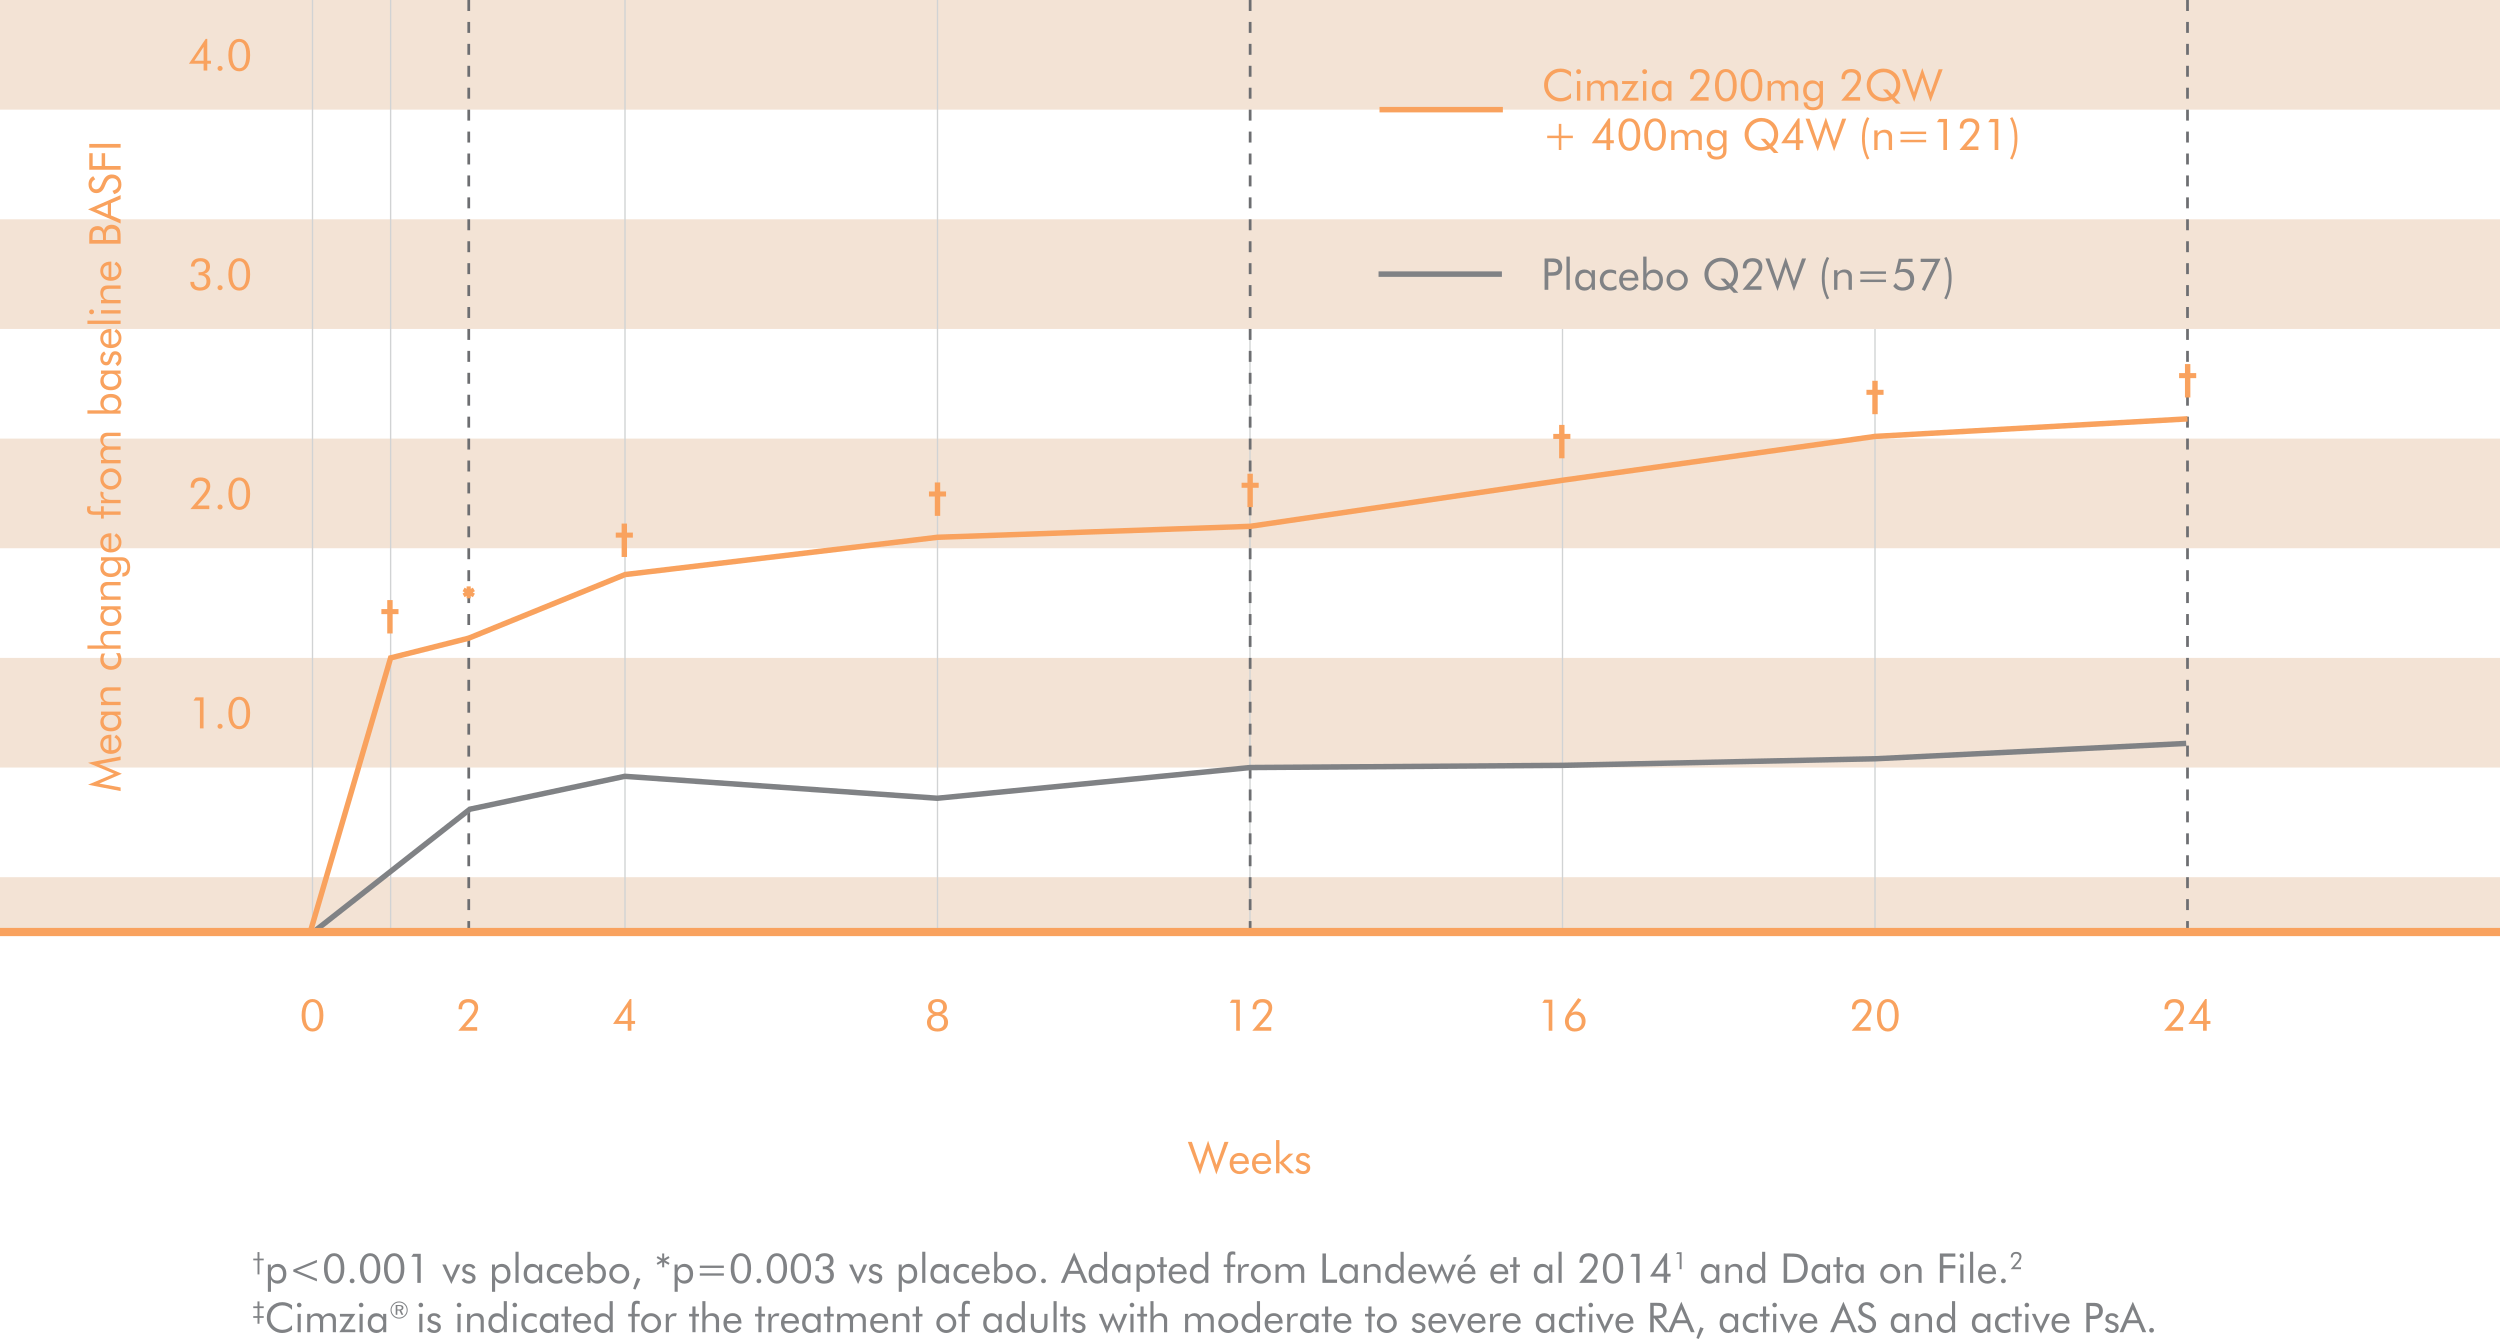 <?xml version="1.0" encoding="utf-8"?>
<!-- Generator: Adobe Illustrator 15.1.0, SVG Export Plug-In . SVG Version: 6.00 Build 0)  -->
<!DOCTYPE svg PUBLIC "-//W3C//DTD SVG 1.1//EN" "http://www.w3.org/Graphics/SVG/1.1/DTD/svg11.dtd">
<svg version="1.1" id="art" xmlns="http://www.w3.org/2000/svg" xmlns:xlink="http://www.w3.org/1999/xlink" x="0px" y="0px"
	 width="912px" height="490px" viewBox="0 0 912 490" enable-background="new 0 0 912 490" xml:space="preserve">
<g>
	<defs>
		<rect id="SVGID_1_" x="-9" y="-1" width="930" height="489.457"/>
	</defs>
	<clipPath id="SVGID_2_">
		<use xlink:href="#SVGID_1_"  overflow="visible"/>
	</clipPath>
	<rect y="320" clip-path="url(#SVGID_2_)" fill="#F3E3D5" width="912" height="20"/>
	<rect clip-path="url(#SVGID_2_)" fill="#F3E3D5" width="912" height="40"/>
	<rect y="80" clip-path="url(#SVGID_2_)" fill="#F3E3D5" width="912" height="40"/>
	<rect y="160" clip-path="url(#SVGID_2_)" fill="#F3E3D5" width="912" height="40"/>
	<rect y="240" clip-path="url(#SVGID_2_)" fill="#F3E3D5" width="912" height="40"/>
	<line clip-path="url(#SVGID_2_)" fill="none" stroke="#D1D3D4" stroke-width="0.5" x1="228" y1="0" x2="228" y2="340"/>
	<line clip-path="url(#SVGID_2_)" fill="none" stroke="#D1D3D4" stroke-width="0.5" x1="142.5" y1="0" x2="142.5" y2="340"/>
	<line clip-path="url(#SVGID_2_)" fill="none" stroke="#D1D3D4" stroke-width="0.5" x1="114" y1="0" x2="114" y2="340"/>
	<line clip-path="url(#SVGID_2_)" fill="none" stroke="#D1D3D4" stroke-width="0.5" x1="342" y1="0" x2="342" y2="340"/>
	<line clip-path="url(#SVGID_2_)" fill="none" stroke="#D1D3D4" stroke-width="0.5" x1="456" y1="120" x2="456" y2="340"/>
	<line clip-path="url(#SVGID_2_)" fill="none" stroke="#D1D3D4" stroke-width="0.5" x1="570" y1="120" x2="570" y2="340"/>
	<line clip-path="url(#SVGID_2_)" fill="none" stroke="#D1D3D4" stroke-width="0.5" x1="684" y1="120" x2="684" y2="340"/>
	<g clip-path="url(#SVGID_2_)">
		<defs>
			<rect id="SVGID_3_" x="-9" y="-1" width="930" height="489.457"/>
		</defs>
		<clipPath id="SVGID_4_">
			<use xlink:href="#SVGID_3_"  overflow="visible"/>
		</clipPath>
		<line clip-path="url(#SVGID_4_)" fill="none" stroke="#6D6E71" stroke-dasharray="4,4" x1="798" y1="0" x2="798" y2="340"/>
		<line clip-path="url(#SVGID_4_)" fill="none" stroke="#6D6E71" stroke-dasharray="4,4" x1="171" y1="0" x2="171" y2="340"/>
		
			<line clip-path="url(#SVGID_4_)" fill="none" stroke="#6D6E71" stroke-dasharray="4,4" x1="456.052" y1="0" x2="456.052" y2="340"/>
		<path clip-path="url(#SVGID_4_)" fill="#F9A25E" d="M44,52.517H32.56v1.36H44V52.517z M44,61.923v-1.36h-5.648v-4.672h-1.264
			v4.672h-3.28v-4.672H32.56v6.032H44z M37.648,65.908l-0.72,1.632c-0.464,1.04-1.024,1.536-1.84,1.536
			c-0.976,0-1.664-0.72-1.664-1.744c0-0.816,0.448-1.44,1.312-1.936l-0.72-1.12c-1.136,0.56-1.728,1.584-1.728,2.96
			c0,1.904,1.216,3.216,2.816,3.216c1.392,0,2.384-0.736,3.024-2.256l0.592-1.392c0.512-1.184,1.264-1.776,2.288-1.776
			c1.248,0,2.128,0.912,2.128,2.288c0,1.152-0.72,1.936-2.112,2.272l0.608,1.232c1.696-0.432,2.656-1.696,2.656-3.504
			c0-2.208-1.408-3.664-3.504-3.664C39.344,63.651,38.304,64.419,37.648,65.908 M35.12,76.372l4.208-1.824v3.648L35.12,76.372z
			 M32.112,76.372L44,81.556v-1.472l-3.504-1.488v-4.464L44,72.644v-1.472L32.112,76.372z M44,88.899v-2.384
			c0-1.632-0.048-2.752-0.864-3.584c-0.576-0.576-1.44-0.944-2.384-0.944c-1.536,0-2.608,0.848-2.816,2.192
			c-0.32-1.088-1.152-1.696-2.368-1.696c-1.024,0-1.904,0.432-2.432,1.152c-0.528,0.72-0.576,1.632-0.576,2.88v2.384H44z
			 M38.64,87.54v-1.424c0-0.704,0.016-1.264,0.304-1.744c0.352-0.624,0.976-0.944,1.808-0.944c0.72,0,1.344,0.288,1.68,0.752
			c0.352,0.496,0.384,1.248,0.384,2.336v1.024H38.64z M33.744,87.54v-1.024c0-1.808,0.336-2.64,1.984-2.64
			c1.392,0,1.84,0.8,1.84,2.64v1.04L33.744,87.54z M39.616,96.74v4.352c-1.216-0.128-1.968-1.008-1.968-2.176
			C37.648,97.62,38.352,96.819,39.616,96.74 M40.608,95.428h-0.24c-2.368,0-3.792,1.344-3.792,3.44c0,2.08,1.568,3.568,3.824,3.568
			c2.336,0,3.904-1.472,3.904-3.648c0-1.472-0.656-2.592-1.952-3.312l-0.624,0.928c1.04,0.592,1.552,1.36,1.552,2.32
			c0,1.376-1.008,2.368-2.56,2.368h-0.112V95.428z M44,110.644v-1.216h-3.696c-0.784,0-1.376,0-1.888-0.416
			c-0.496-0.4-0.768-1.024-0.768-1.744c0-1.28,0.704-1.904,2.144-1.904H44v-1.216h-4.864c-1.616,0-2.544,1.024-2.544,2.688
			c0,1.12,0.432,1.984,1.36,2.592h-1.104v1.216H44z M33.408,114.66c0.512,0,0.896-0.4,0.896-0.896s-0.384-0.896-0.88-0.896
			c-0.496,0-0.912,0.4-0.912,0.896S32.912,114.66,33.408,114.66 M44,113.156h-7.152v1.216H44V113.156z M44,116.948H31.888v1.216H44
			V116.948z M39.616,121.298v4.352c-1.216-0.127-1.968-1.008-1.968-2.176C37.648,122.179,38.352,121.378,39.616,121.298
			 M40.608,119.986h-0.24c-2.368,0-3.792,1.345-3.792,3.44c0,2.08,1.568,3.569,3.824,3.569c2.336,0,3.904-1.472,3.904-3.648
			c0-1.473-0.656-2.593-1.952-3.313l-0.624,0.928c1.04,0.593,1.552,1.36,1.552,2.32c0,1.376-1.008,2.368-2.56,2.368h-0.112V119.986z
			 M42.8,133.555c1.008-0.56,1.504-1.488,1.504-2.816c0-1.584-0.944-2.608-2.272-2.608c-1.168,0-1.68,0.688-2.128,2.08
			c-0.384,1.184-0.48,1.84-1.232,1.84c-0.624,0-1.072-0.496-1.072-1.216c0-0.752,0.368-1.344,1.024-1.632l-0.608-0.992
			c-0.912,0.384-1.424,1.312-1.424,2.544c0,1.52,0.912,2.528,2.16,2.528c1.408,0,1.712-1.056,2.32-2.816
			c0.256-0.752,0.544-1.12,1.088-1.12c0.624,0,1.072,0.528,1.072,1.344s-0.368,1.424-1.136,1.824L42.8,133.555z M40.496,136.354
			c1.648,0,2.592,0.896,2.592,2.336c0,1.52-0.976,2.384-2.704,2.384c-1.632,0-2.576-0.864-2.576-2.336
			C37.808,137.362,38.832,136.354,40.496,136.354 M36.848,135.17v1.216h1.344c-1.056,0.544-1.6,1.424-1.6,2.624
			c0,2,1.456,3.36,3.856,3.36c2.336,0,3.856-1.376,3.856-3.424c0-1.104-0.56-2.016-1.6-2.592H44v-1.184H36.848z M40.464,149.73
			c-1.616,0-2.656-0.992-2.656-2.432c0-1.424,0.912-2.304,2.496-2.304c1.792,0,2.816,0.912,2.816,2.336
			C43.12,148.803,42.16,149.73,40.464,149.73 M31.888,150.898H44v-1.168h-1.296c1.024-0.56,1.6-1.504,1.6-2.608
			c0-2.048-1.52-3.424-3.856-3.424c-2.4,0-3.856,1.376-3.856,3.376c0,1.184,0.544,2.064,1.6,2.608h-6.304V150.898z M44,159.075
			v-1.216h-4.864c-1.616,0-2.544,0.96-2.544,2.544c0,1.088,0.464,1.92,1.456,2.544c-0.96,0.416-1.456,1.248-1.456,2.4
			c0,1.072,0.448,1.888,1.36,2.464h-1.104v1.216H44v-1.216h-3.696c-0.176,0-0.352,0.016-0.512,0.016
			c-0.544,0-0.992-0.064-1.376-0.368c-0.496-0.384-0.768-0.976-0.768-1.632c0-1.216,0.704-1.776,2.144-1.776H44v-1.216h-3.696
			c-0.16,0-0.304,0.016-0.448,0.016c-0.592,0-1.04-0.08-1.44-0.384c-0.496-0.384-0.768-0.96-0.768-1.616
			c0-1.216,0.704-1.776,2.144-1.776H44z M40.448,177.331c-1.52,0-2.704-1.152-2.704-2.592c0-1.424,1.184-2.576,2.704-2.576
			c1.52,0,2.704,1.152,2.704,2.576C43.152,176.163,41.968,177.331,40.448,177.331 M40.448,178.626c1.04,0,1.968-0.384,2.72-1.136
			c0.736-0.736,1.136-1.696,1.136-2.752c0-1.04-0.416-2-1.152-2.752c-0.72-0.736-1.664-1.136-2.704-1.136c-1.04,0-2,0.4-2.72,1.136
			c-0.736,0.752-1.136,1.696-1.136,2.752c0,1.056,0.384,2.016,1.12,2.752C38.448,178.243,39.408,178.626,40.448,178.626 M44,183.57
			v-1.216h-3.488c-1.872,0-2.8-0.64-2.8-1.936c0-0.224,0.048-0.48,0.144-0.752l-1.104-0.416c-0.096,0.272-0.144,0.544-0.144,0.832
			c0,1.088,0.512,1.76,1.728,2.4h-1.488v1.088H44z M44,187.81v-1.216h-6.144v-1.904h-1.008v1.904h-1.904
			c-1.376,0-2.032-0.032-2.032-0.944c0-0.32,0.08-0.64,0.256-0.96h-1.264c-0.112,0.336-0.16,0.688-0.16,1.056
			c0,1.712,0.896,2.064,3.04,2.064h2.064v1.376h1.008v-1.376H44z M39.616,195.842v4.352c-1.216-0.128-1.968-1.008-1.968-2.176
			C37.648,196.722,38.352,195.921,39.616,195.842 M40.608,194.529h-0.24c-2.368,0-3.792,1.344-3.792,3.44
			c0,2.08,1.568,3.568,3.824,3.568c2.336,0,3.904-1.472,3.904-3.648c0-1.472-0.656-2.592-1.952-3.312l-0.624,0.928
			c1.04,0.592,1.552,1.36,1.552,2.32c0,1.376-1.008,2.368-2.56,2.368h-0.112V194.529z M40.448,204.498
			c1.648,0,2.608,0.896,2.608,2.336c0,1.52-0.976,2.384-2.704,2.384c-1.632,0-2.576-0.864-2.576-2.336
			C37.776,205.506,38.784,204.498,40.448,204.498 M36.848,203.282v1.248h1.328c-1.04,0.528-1.584,1.44-1.584,2.624
			c0,2,1.424,3.36,3.808,3.36c2.32,0,3.824-1.376,3.824-3.424c0-1.104-0.56-2.032-1.584-2.592h1.2c0.656,0,1.184,0.032,1.632,0.304
			c0.624,0.368,0.944,1.071,0.944,2.048c0,1.376-0.624,2.128-1.68,2.128H44.64v1.376c1.792-0.048,2.848-1.296,2.848-3.488
			c0-1.264-0.368-2.224-1.072-2.88c-0.72-0.672-1.52-0.704-2.544-0.704H36.848z M44,218.802v-1.216h-3.696
			c-0.784,0-1.376,0-1.888-0.416c-0.496-0.4-0.768-1.024-0.768-1.744c0-1.28,0.704-1.904,2.144-1.904H44v-1.216h-4.864
			c-1.616,0-2.544,1.023-2.544,2.688c0,1.12,0.432,1.984,1.36,2.593h-1.104v1.216H44z M40.496,222.354
			c1.648,0,2.592,0.896,2.592,2.336c0,1.521-0.976,2.384-2.704,2.384c-1.632,0-2.576-0.863-2.576-2.336
			C37.808,223.361,38.832,222.354,40.496,222.354 M36.848,221.17v1.216h1.344c-1.056,0.544-1.6,1.424-1.6,2.624
			c0,2,1.456,3.359,3.856,3.359c2.336,0,3.856-1.376,3.856-3.424c0-1.104-0.56-2.016-1.6-2.592H44v-1.184H36.848z M44,236.657
			v-1.216h-3.696c-0.784,0-1.376,0-1.888-0.416c-0.496-0.399-0.768-1.023-0.768-1.744c0-1.279,0.704-1.903,2.144-1.903H44v-1.217
			h-4.864c-1.616,0-2.544,1.024-2.544,2.688c0,1.12,0.432,1.984,1.36,2.608h-6.064v1.199H44z M42.304,238.273
			c0.544,0.752,0.816,1.44,0.816,2.208c0,1.488-1.152,2.561-2.592,2.561c-1.696,0-2.752-1.089-2.752-2.656
			c0-0.704,0.224-1.376,0.624-1.984h-1.312c-0.32,0.656-0.496,1.424-0.496,2.225c0,2.144,1.568,3.728,3.904,3.728
			c2.256,0,3.808-1.456,3.808-3.68c0-0.929-0.192-1.744-0.576-2.4H42.304z M44,257.232v-1.216h-3.696c-0.784,0-1.376,0-1.888-0.416
			c-0.496-0.4-0.768-1.024-0.768-1.744c0-1.28,0.704-1.904,2.144-1.904H44v-1.216h-4.864c-1.616,0-2.544,1.024-2.544,2.688
			c0,1.12,0.432,1.983,1.36,2.592h-1.104v1.216H44z M40.496,260.784c1.648,0,2.592,0.896,2.592,2.336
			c0,1.521-0.976,2.385-2.704,2.385c-1.632,0-2.576-0.864-2.576-2.336C37.808,261.793,38.832,260.784,40.496,260.784
			 M36.848,259.601v1.216h1.344c-1.056,0.544-1.6,1.424-1.6,2.624c0,2,1.456,3.36,3.856,3.36c2.336,0,3.856-1.376,3.856-3.424
			c0-1.104-0.56-2.017-1.6-2.593H44v-1.184H36.848z M39.616,269.328v4.353c-1.216-0.128-1.968-1.008-1.968-2.176
			C37.648,270.209,38.352,269.408,39.616,269.328 M40.608,268.017h-0.24c-2.368,0-3.792,1.344-3.792,3.44
			c0,2.079,1.568,3.566,3.824,3.566c2.336,0,3.904-1.471,3.904-3.646c0-1.473-0.656-2.593-1.952-3.312l-0.624,0.928
			c1.04,0.593,1.552,1.36,1.552,2.32c0,1.376-1.008,2.368-2.56,2.368h-0.112V268.017z M44.448,282.271l-8.224-3.535L44,277.279
			v-1.328l-11.888,2.32l9.456,4l-9.456,4L44,288.592v-1.328l-7.776-1.439L44.448,282.271z"/>
		<g clip-path="url(#SVGID_4_)">
			<g>
				<defs>
					<rect id="SVGID_5_" x="59.912" y="13.168" width="40.336" height="13.856"/>
				</defs>
				<clipPath id="SVGID_6_">
					<use xlink:href="#SVGID_5_"  overflow="visible"/>
				</clipPath>
				<path clip-path="url(#SVGID_6_)" fill="#F9A25E" d="M87.296,26.024c2.4,0,3.952-2.128,3.952-5.936s-1.536-5.92-3.984-5.92
					c-2.384,0-3.952,2.144-3.952,5.92S84.88,26.024,87.296,26.024 M87.28,24.904c-1.584,0-2.56-1.728-2.56-4.832
					c0-3.088,0.976-4.8,2.56-4.8c1.664,0,2.56,1.648,2.56,4.832C89.84,23.272,88.944,24.904,87.28,24.904 M79.344,24.953
					c0,0.512,0.4,0.912,0.928,0.912c0.528,0,0.944-0.4,0.944-0.912c0-0.512-0.416-0.928-0.944-0.928
					C79.76,24.024,79.344,24.44,79.344,24.953 M74.272,25.721h1.344v-2.464h1.344v-1.104h-1.344v-7.984H75.04l-6.128,9.088h5.36
					V25.721z M74.272,22.152h-3.344l3.344-5.024V22.152z"/>
			</g>
		</g>
		<g clip-path="url(#SVGID_4_)">
			<g>
				<defs>
					<rect id="SVGID_7_" x="60.44" y="93.168" width="39.808" height="13.856"/>
				</defs>
				<clipPath id="SVGID_8_">
					<use xlink:href="#SVGID_7_"  overflow="visible"/>
				</clipPath>
				<path clip-path="url(#SVGID_8_)" fill="#F9A25E" d="M87.296,106.024c2.4,0,3.952-2.128,3.952-5.936s-1.536-5.92-3.984-5.92
					c-2.384,0-3.952,2.144-3.952,5.92S84.88,106.024,87.296,106.024 M87.28,104.904c-1.584,0-2.56-1.728-2.56-4.832
					c0-3.088,0.976-4.8,2.56-4.8c1.664,0,2.56,1.648,2.56,4.832C89.84,103.272,88.944,104.904,87.28,104.904 M79.344,104.953
					c0,0.512,0.4,0.912,0.928,0.912c0.528,0,0.944-0.4,0.944-0.912c0-0.512-0.416-0.928-0.944-0.928
					C79.76,104.024,79.344,104.44,79.344,104.953 M69.44,102.824v0.208c0,1.808,1.344,2.992,3.472,2.992
					c2.432,0,3.84-1.28,3.84-3.328c0-1.552-0.816-2.592-2.176-2.816c1.28-0.336,2.032-1.312,2.032-2.672
					c0-1.856-1.296-3.04-3.424-3.04c-2.208,0-3.44,1.104-3.536,3.056h1.344c0.064-1.232,0.832-1.904,2.16-1.904
					c1.264,0,2.032,0.768,2.032,1.952c0,1.344-0.8,2.048-2.384,2.048c-0.128,0-0.24-0.016-0.368-0.016v1.12
					c0.144-0.016,0.272-0.016,0.4-0.016c1.648,0,2.496,0.768,2.496,2.24c0,1.392-0.848,2.208-2.368,2.208
					c-1.312,0-2.128-0.736-2.128-1.904v-0.128H69.44z"/>
			</g>
		</g>
		<g clip-path="url(#SVGID_4_)">
			<g>
				<defs>
					<rect id="SVGID_9_" x="60.456" y="173.168" width="39.792" height="13.856"/>
				</defs>
				<clipPath id="SVGID_10_">
					<use xlink:href="#SVGID_9_"  overflow="visible"/>
				</clipPath>
				<path clip-path="url(#SVGID_10_)" fill="#F9A25E" d="M87.296,186.024c2.4,0,3.952-2.128,3.952-5.936s-1.536-5.92-3.984-5.92
					c-2.384,0-3.952,2.144-3.952,5.92S84.88,186.024,87.296,186.024 M87.28,184.904c-1.584,0-2.56-1.728-2.56-4.832
					c0-3.088,0.976-4.8,2.56-4.8c1.664,0,2.56,1.648,2.56,4.832C89.84,183.272,88.944,184.904,87.28,184.904 M79.344,184.953
					c0,0.512,0.4,0.912,0.928,0.912c0.528,0,0.944-0.4,0.944-0.912c0-0.512-0.416-0.928-0.944-0.928
					C79.76,184.024,79.344,184.44,79.344,184.953 M76.352,184.424h-4.336l1.792-1.936c1.84-2,2.896-3.504,2.896-5.152
					c0-1.968-1.312-3.168-3.552-3.168c-2.256,0-3.584,1.264-3.584,3.424c0,0.096,0.016,0.208,0.016,0.304h1.28v-0.128
					c0-1.52,0.8-2.352,2.24-2.352c1.376,0,2.256,0.848,2.256,2c0,1.488-1.424,3.008-3.488,5.44l-2.416,2.864h6.896V184.424z"/>
			</g>
		</g>
		<g clip-path="url(#SVGID_4_)">
			<g>
				<defs>
					<rect id="SVGID_11_" x="61.592" y="253.168" width="38.656" height="13.856"/>
				</defs>
				<clipPath id="SVGID_12_">
					<use xlink:href="#SVGID_11_"  overflow="visible"/>
				</clipPath>
				<path clip-path="url(#SVGID_12_)" fill="#F9A25E" d="M87.296,266.024c2.4,0,3.952-2.128,3.952-5.936
					c0-3.809-1.536-5.921-3.984-5.921c-2.384,0-3.952,2.145-3.952,5.921C83.312,263.864,84.88,266.024,87.296,266.024
					 M87.28,264.904c-1.584,0-2.56-1.728-2.56-4.832c0-3.088,0.976-4.8,2.56-4.8c1.664,0,2.56,1.648,2.56,4.832
					C89.84,263.272,88.944,264.904,87.28,264.904 M79.344,264.952c0,0.513,0.4,0.912,0.928,0.912c0.528,0,0.944-0.399,0.944-0.912
					c0-0.512-0.416-0.928-0.944-0.928C79.76,264.024,79.344,264.44,79.344,264.952 M72.928,265.721h1.328v-11.328H71.36
					l-0.768,1.184h2.336V265.721z"/>
			</g>
		</g>
	</g>
	<path clip-path="url(#SVGID_2_)" fill="none" stroke="#808285" stroke-width="2" d="M113.863,339.359"/>
	<polyline clip-path="url(#SVGID_2_)" fill="none" stroke="#808285" stroke-width="2" points="114,340.281 171.393,295.201 
		227.904,283.201 341.926,291.201 456.052,280 569.971,279.201 683.997,276.801 797.515,271.201 	"/>
	<path clip-path="url(#SVGID_2_)" fill="none" stroke="#808285" stroke-width="2" d="M142.388,311.199"/>
	<polyline clip-path="url(#SVGID_2_)" fill="none" stroke="#F9A25E" stroke-width="2" points="113.179,340 142.5,240.001 
		171,232.801 228,209.601 342,196 456.052,192 570,175.201 684,159.201 798,152.801 	"/>
	<line clip-path="url(#SVGID_2_)" fill="none" stroke="#F9A25E" stroke-width="3" x1="0" y1="340" x2="912" y2="340"/>
	<g clip-path="url(#SVGID_2_)">
		<defs>
			<rect id="SVGID_13_" x="-9" y="-1" width="930" height="489.457"/>
		</defs>
		<clipPath id="SVGID_14_">
			<use xlink:href="#SVGID_13_"  overflow="visible"/>
		</clipPath>
		<g clip-path="url(#SVGID_14_)">
			<g>
				<defs>
					<rect id="SVGID_15_" x="780.496" y="363.447" width="34.864" height="13.553"/>
				</defs>
				<clipPath id="SVGID_16_">
					<use xlink:href="#SVGID_15_"  overflow="visible"/>
				</clipPath>
				<path clip-path="url(#SVGID_16_)" fill="#F9A25E" d="M803.672,376h1.344v-2.465h1.345v-1.104h-1.345v-7.984h-0.575l-6.128,9.088
					h5.359V376z M803.672,372.432h-3.344l3.344-5.023V372.432z M796.392,374.703h-4.336l1.792-1.936c1.84-2,2.896-3.504,2.896-5.152
					c0-1.967-1.312-3.168-3.552-3.168c-2.257,0-3.584,1.266-3.584,3.424c0,0.098,0.016,0.209,0.016,0.305h1.28v-0.127
					c0-1.521,0.8-2.354,2.239-2.354c1.376,0,2.257,0.85,2.257,2c0,1.488-1.425,3.008-3.488,5.441L789.496,376h6.896V374.703z"/>
			</g>
		</g>
		<g clip-path="url(#SVGID_14_)">
			<g>
				<defs>
					<rect id="SVGID_17_" x="666.496" y="363.447" width="35.152" height="13.855"/>
				</defs>
				<clipPath id="SVGID_18_">
					<use xlink:href="#SVGID_17_"  overflow="visible"/>
				</clipPath>
				<path clip-path="url(#SVGID_18_)" fill="#F9A25E" d="M688.696,376.305c2.399,0,3.952-2.129,3.952-5.938
					c0-3.807-1.536-5.92-3.984-5.92c-2.384,0-3.952,2.145-3.952,5.92C684.712,374.145,686.28,376.305,688.696,376.305
					 M688.68,375.184c-1.584,0-2.56-1.729-2.56-4.832c0-3.088,0.976-4.799,2.56-4.799c1.664,0,2.561,1.646,2.561,4.832
					C691.24,373.553,690.344,375.184,688.68,375.184 M682.392,374.703h-4.336l1.792-1.936c1.84-2,2.896-3.504,2.896-5.152
					c0-1.967-1.312-3.168-3.552-3.168c-2.257,0-3.584,1.266-3.584,3.424c0,0.098,0.016,0.209,0.016,0.305h1.28v-0.127
					c0-1.521,0.8-2.354,2.239-2.354c1.376,0,2.257,0.85,2.257,2c0,1.488-1.425,3.008-3.488,5.441L675.496,376h6.896V374.703z"/>
			</g>
		</g>
		<g clip-path="url(#SVGID_14_)">
			<g>
				<defs>
					<rect id="SVGID_19_" x="553.632" y="363.111" width="33.792" height="14.191"/>
				</defs>
				<clipPath id="SVGID_20_">
					<use xlink:href="#SVGID_19_"  overflow="visible"/>
				</clipPath>
				<path clip-path="url(#SVGID_20_)" fill="#F9A25E" d="M572.296,372.672c0-1.504,0.928-2.543,2.288-2.543
					c1.52,0,2.432,0.975,2.432,2.527c0,1.52-0.943,2.512-2.352,2.512C573.224,375.168,572.296,374.225,572.296,372.672
					 M573.208,369.535l3.696-4.799l-1.185-0.625l-2.607,3.68c-1.265,1.793-2.225,3.121-2.225,4.77c0,2.24,1.408,3.744,3.504,3.744
					c2.496,0,4.032-1.488,4.032-3.777c0-2.096-1.408-3.535-3.456-3.535C574.328,368.992,573.768,369.168,573.208,369.535
					 M564.968,376h1.328v-11.328H563.4l-0.769,1.184h2.336V376z"/>
			</g>
		</g>
		<g clip-path="url(#SVGID_14_)">
			<g>
				<defs>
					<rect id="SVGID_21_" x="439.632" y="363.447" width="33.472" height="13.553"/>
				</defs>
				<clipPath id="SVGID_22_">
					<use xlink:href="#SVGID_21_"  overflow="visible"/>
				</clipPath>
				<path clip-path="url(#SVGID_22_)" fill="#F9A25E" d="M463.752,374.703h-4.336l1.792-1.936c1.84-2,2.896-3.504,2.896-5.152
					c0-1.967-1.312-3.168-3.552-3.168c-2.256,0-3.584,1.266-3.584,3.424c0,0.098,0.017,0.209,0.017,0.305h1.279v-0.127
					c0-1.521,0.801-2.354,2.24-2.354c1.376,0,2.256,0.85,2.256,2c0,1.488-1.424,3.008-3.488,5.441L456.855,376h6.896V374.703z
					 M450.968,376h1.328v-11.328H449.4l-0.769,1.184h2.336V376z"/>
			</g>
		</g>
		<g clip-path="url(#SVGID_14_)">
			<g>
				<defs>
					<rect id="SVGID_23_" x="329.16" y="363.447" width="25.696" height="13.855"/>
				</defs>
				<clipPath id="SVGID_24_">
					<use xlink:href="#SVGID_23_"  overflow="visible"/>
				</clipPath>
				<path clip-path="url(#SVGID_24_)" fill="#F9A25E" d="M342.016,365.488c1.248,0,2.017,0.719,2.017,1.904
					c0,1.152-0.736,1.855-2.048,1.855c-1.28,0-2-0.721-2-1.855C339.984,366.225,340.752,365.488,342.016,365.488 M342,375.199
					c-1.536,0-2.4-0.879-2.4-2.303c0-1.441,0.896-2.352,2.4-2.352s2.4,0.895,2.4,2.352C344.4,374.32,343.536,375.199,342,375.199
					 M340.512,369.951c-1.504,0.416-2.352,1.537-2.352,3.041c0,1.984,1.424,3.312,3.855,3.312c2.448,0,3.841-1.297,3.841-3.346
					c0-1.471-0.849-2.574-2.353-3.008c1.232-0.367,1.937-1.295,1.937-2.527c0-1.775-1.297-2.977-3.425-2.977
					c-2.096,0-3.439,1.232-3.439,2.865C338.576,368.672,339.232,369.553,340.512,369.951"/>
			</g>
		</g>
		<g clip-path="url(#SVGID_14_)">
			<g>
				<defs>
					<rect id="SVGID_25_" x="214.632" y="363.447" width="26.048" height="13.553"/>
				</defs>
				<clipPath id="SVGID_26_">
					<use xlink:href="#SVGID_25_"  overflow="visible"/>
				</clipPath>
				<path clip-path="url(#SVGID_26_)" fill="#F9A25E" d="M228.992,376h1.344v-2.465h1.344v-1.104h-1.344v-7.984h-0.576l-6.128,9.088
					h5.36V376z M228.992,372.432h-3.344l3.344-5.023V372.432z"/>
			</g>
		</g>
		<g clip-path="url(#SVGID_14_)">
			<g>
				<defs>
					<rect id="SVGID_27_" x="158.176" y="363.447" width="25.248" height="13.553"/>
				</defs>
				<clipPath id="SVGID_28_">
					<use xlink:href="#SVGID_27_"  overflow="visible"/>
				</clipPath>
				<path clip-path="url(#SVGID_28_)" fill="#F9A25E" d="M174.072,374.703h-4.336l1.792-1.936c1.84-2,2.896-3.504,2.896-5.152
					c0-1.967-1.312-3.168-3.552-3.168c-2.256,0-3.584,1.266-3.584,3.424c0,0.098,0.016,0.209,0.016,0.305h1.28v-0.127
					c0-1.521,0.8-2.354,2.24-2.354c1.376,0,2.256,0.85,2.256,2c0,1.488-1.424,3.008-3.488,5.441L167.176,376h6.896V374.703z"/>
			</g>
		</g>
		<g clip-path="url(#SVGID_14_)">
			<g>
				<defs>
					<rect id="SVGID_29_" x="101.032" y="363.447" width="25.936" height="13.855"/>
				</defs>
				<clipPath id="SVGID_30_">
					<use xlink:href="#SVGID_29_"  overflow="visible"/>
				</clipPath>
				<path clip-path="url(#SVGID_30_)" fill="#F9A25E" d="M114.016,376.305c2.4,0,3.952-2.129,3.952-5.938
					c0-3.807-1.536-5.92-3.984-5.92c-2.384,0-3.952,2.145-3.952,5.92C110.032,374.145,111.6,376.305,114.016,376.305 M114,375.184
					c-1.584,0-2.56-1.729-2.56-4.832c0-3.088,0.976-4.799,2.56-4.799c1.664,0,2.56,1.646,2.56,4.832
					C116.56,373.553,115.664,375.184,114,375.184"/>
			</g>
		</g>
		<path clip-path="url(#SVGID_14_)" fill="#F9A25E" d="M472.552,426.801c0.561,1.008,1.488,1.504,2.816,1.504
			c1.584,0,2.608-0.945,2.608-2.273c0-1.168-0.688-1.68-2.08-2.127c-1.185-0.385-1.84-0.48-1.84-1.232
			c0-0.623,0.495-1.072,1.216-1.072c0.752,0,1.344,0.369,1.632,1.023l0.992-0.607c-0.385-0.912-1.312-1.424-2.544-1.424
			c-1.521,0-2.528,0.912-2.528,2.16c0,1.408,1.056,1.713,2.816,2.32c0.752,0.256,1.119,0.543,1.119,1.088
			c0,0.623-0.527,1.072-1.344,1.072c-0.815,0-1.424-0.369-1.824-1.137L472.552,426.801z M465.512,428h1.217l0.016-3.775l3.68,3.775
			h1.712l-3.888-3.871l3.568-3.281h-1.632l-3.44,3.248l-0.016-8.207h-1.217V428z M462.424,423.615h-4.352
			c0.128-1.215,1.008-1.967,2.176-1.967C461.544,421.648,462.344,422.352,462.424,423.615 M463.736,424.607v-0.24
			c0-2.367-1.344-3.791-3.44-3.791c-2.08,0-3.567,1.568-3.567,3.824c0,2.336,1.472,3.904,3.647,3.904
			c1.473,0,2.592-0.656,3.312-1.953l-0.929-0.623c-0.592,1.039-1.359,1.551-2.319,1.551c-1.376,0-2.368-1.008-2.368-2.559v-0.113
			H463.736z M454.28,423.615h-4.353c0.129-1.215,1.009-1.967,2.177-1.967C453.4,421.648,454.2,422.352,454.28,423.615
			 M455.592,424.607v-0.24c0-2.367-1.344-3.791-3.439-3.791c-2.08,0-3.568,1.568-3.568,3.824c0,2.336,1.473,3.904,3.648,3.904
			c1.472,0,2.592-0.656,3.312-1.953l-0.928-0.623c-0.592,1.039-1.36,1.551-2.32,1.551c-1.376,0-2.368-1.008-2.368-2.559v-0.113
			H455.592z M433.32,416.561l4.432,11.887l2.977-8.848l2.991,8.848l4.433-11.887h-1.473l-2.911,8.416l-3.057-8.865l-3.023,8.865
			l-2.896-8.416H433.32z"/>
	</g>
	<polygon clip-path="url(#SVGID_2_)" fill="#F9A25E" points="142.735,230.592 141.764,230.592 141.764,223.535 139.628,223.535 
		139.628,222.696 141.764,222.696 141.764,219.41 142.735,219.41 142.735,222.696 144.871,222.696 144.871,223.535 142.735,223.535 
			"/>
	<polygon clip-path="url(#SVGID_2_)" fill="none" stroke="#F9A25E" points="142.735,230.592 141.764,230.592 141.764,223.535 
		139.628,223.535 139.628,222.696 141.764,222.696 141.764,219.41 142.735,219.41 142.735,222.696 144.871,222.696 144.871,223.535 
		142.735,223.535 	"/>
	<polygon clip-path="url(#SVGID_2_)" fill="#F9A25E" points="227.265,202.683 228.236,202.683 228.236,195.627 230.372,195.627 
		230.372,194.788 228.236,194.788 228.236,191.501 227.265,191.501 227.265,194.788 225.129,194.788 225.129,195.627 
		227.265,195.627 	"/>
	<polygon clip-path="url(#SVGID_2_)" fill="none" stroke="#F9A25E" points="227.265,202.683 228.236,202.683 228.236,195.627 
		230.372,195.627 230.372,194.788 228.236,194.788 228.236,191.501 227.265,191.501 227.265,194.788 225.129,194.788 
		225.129,195.627 227.265,195.627 	"/>
	<polygon clip-path="url(#SVGID_2_)" fill="#F9A25E" points="341.515,187.683 342.485,187.683 342.485,180.627 344.622,180.627 
		344.622,179.788 342.485,179.788 342.485,176.501 341.515,176.501 341.515,179.788 339.379,179.788 339.379,180.627 
		341.515,180.627 	"/>
	<polygon clip-path="url(#SVGID_2_)" fill="none" stroke="#F9A25E" points="341.515,187.683 342.485,187.683 342.485,180.627 
		344.622,180.627 344.622,179.788 342.485,179.788 342.485,176.501 341.515,176.501 341.515,179.788 339.379,179.788 
		339.379,180.627 341.515,180.627 	"/>
	<polygon clip-path="url(#SVGID_2_)" fill="#F9A25E" points="455.566,184.5 456.536,184.5 456.536,177.444 458.673,177.444 
		458.673,176.605 456.536,176.605 456.536,173.318 455.566,173.318 455.566,176.605 453.431,176.605 453.431,177.444 
		455.566,177.444 	"/>
	<polygon clip-path="url(#SVGID_2_)" fill="none" stroke="#F9A25E" points="455.566,184.5 456.536,184.5 456.536,177.444 
		458.673,177.444 458.673,176.605 456.536,176.605 456.536,173.318 455.566,173.318 455.566,176.605 453.431,176.605 
		453.431,177.444 455.566,177.444 	"/>
	<polygon clip-path="url(#SVGID_2_)" fill="#F9A25E" points="569.265,166.683 570.235,166.683 570.235,159.627 572.372,159.627 
		572.372,158.788 570.235,158.788 570.235,155.501 569.265,155.501 569.265,158.788 567.129,158.788 567.129,159.627 
		569.265,159.627 	"/>
	<polygon clip-path="url(#SVGID_2_)" fill="none" stroke="#F9A25E" points="569.265,166.683 570.235,166.683 570.235,159.627 
		572.372,159.627 572.372,158.788 570.235,158.788 570.235,155.501 569.265,155.501 569.265,158.788 567.129,158.788 
		567.129,159.627 569.265,159.627 	"/>
	<polygon clip-path="url(#SVGID_2_)" fill="#F9A25E" points="683.515,150.592 684.485,150.592 684.485,143.536 686.622,143.536 
		686.622,142.697 684.485,142.697 684.485,139.41 683.515,139.41 683.515,142.697 681.379,142.697 681.379,143.536 683.515,143.536 
			"/>
	<polygon clip-path="url(#SVGID_2_)" fill="none" stroke="#F9A25E" points="683.515,150.592 684.485,150.592 684.485,143.536 
		686.622,143.536 686.622,142.697 684.485,142.697 684.485,139.41 683.515,139.41 683.515,142.697 681.379,142.697 681.379,143.536 
		683.515,143.536 	"/>
	<polygon clip-path="url(#SVGID_2_)" fill="#F9A25E" points="797.571,144.5 798.542,144.5 798.542,137.444 800.678,137.444 
		800.678,136.605 798.542,136.605 798.542,133.318 797.571,133.318 797.571,136.605 795.435,136.605 795.435,137.444 
		797.571,137.444 	"/>
	<polygon clip-path="url(#SVGID_2_)" fill="none" stroke="#F9A25E" points="797.571,144.5 798.542,144.5 798.542,137.444 
		800.678,137.444 800.678,136.605 798.542,136.605 798.542,133.318 797.571,133.318 797.571,136.605 795.435,136.605 
		795.435,137.444 797.571,137.444 	"/>
	<polygon clip-path="url(#SVGID_2_)" fill="#F9A25E" points="172.324,217.172 171.225,216.532 171.225,217.771 170.726,217.771 
		170.726,216.552 169.666,217.162 169.425,216.722 170.496,216.112 169.425,215.491 169.666,215.051 170.735,215.661 
		170.726,214.412 171.225,214.412 171.214,215.691 172.314,215.051 172.564,215.481 171.475,216.112 172.564,216.742 	"/>
	<polygon clip-path="url(#SVGID_2_)" fill="none" stroke="#F9A25E" points="172.324,217.172 171.225,216.532 171.225,217.771 
		170.726,217.771 170.726,216.552 169.666,217.162 169.425,216.722 170.496,216.112 169.425,215.491 169.666,215.051 
		170.735,215.661 170.726,214.412 171.225,214.412 171.214,215.691 172.314,215.051 172.564,215.481 171.475,216.112 
		172.564,216.742 	"/>
	<g clip-path="url(#SVGID_2_)">
		<defs>
			<rect id="SVGID_31_" x="-9" y="-1" width="930" height="489.457"/>
		</defs>
		<clipPath id="SVGID_32_">
			<use xlink:href="#SVGID_31_"  overflow="visible"/>
		</clipPath>
		<path clip-path="url(#SVGID_32_)" fill="#808285" d="M709.251,108.792l0.832,0.432c1.232-2.288,1.856-4.864,1.856-7.728
			c0-2.96-0.576-5.504-1.856-7.76l-0.832,0.384c1.152,2.272,1.648,4.64,1.648,7.376
			C710.899,104.312,710.403,106.681,709.251,108.792 M701.075,105.577l1.12,0.576l5.712-11.76h-7.248v1.184h5.296L701.075,105.577z
			 M691.571,100.008c0.704-0.544,1.536-0.816,2.432-0.816c1.761,0,2.849,1.12,2.849,2.752c0,1.776-1.104,2.896-2.736,2.896
			c-1.12,0-2-0.56-2.512-1.616l-0.96,1.12c0.783,1.152,1.888,1.68,3.439,1.68c2.624,0,4.208-1.632,4.208-4.208
			c0-2.288-1.392-3.728-3.632-3.728c-0.64,0-1.232,0.128-1.776,0.416l0.721-2.944h4.096v-1.168h-5.024l-1.359,5.568L691.571,100.008
			z M688.003,101.992h-9.359v0.912h9.359V101.992z M688.003,99h-9.359v0.912h9.359V99z M669.075,105.72h1.216v-3.696
			c0-0.784,0-1.376,0.416-1.888c0.4-0.496,1.024-0.768,1.744-0.768c1.28,0,1.904,0.704,1.904,2.144v4.208h1.216v-4.864
			c0-1.616-1.024-2.544-2.688-2.544c-1.119,0-1.983,0.432-2.592,1.36v-1.104h-1.216V105.72z M667.284,108.792
			c-1.152-2.112-1.647-4.48-1.647-7.296c0-2.736,0.495-5.104,1.647-7.376l-0.832-0.384c-1.28,2.256-1.856,4.8-1.856,7.76
			c0,2.864,0.625,5.44,1.856,7.728L667.284,108.792z M644.021,94.28l4.432,11.888l2.976-8.848l2.992,8.848l4.433-11.888h-1.473
			l-2.912,8.416l-3.056-8.864l-3.023,8.864l-2.896-8.416H644.021z M642.564,104.424h-4.336l1.792-1.936
			c1.84-2,2.896-3.504,2.896-5.152c0-1.968-1.312-3.168-3.552-3.168c-2.256,0-3.584,1.264-3.584,3.424
			c0,0.096,0.016,0.208,0.016,0.304h1.28v-0.128c0-1.52,0.8-2.352,2.24-2.352c1.376,0,2.256,0.848,2.256,2
			c0,1.488-1.424,3.008-3.488,5.44l-2.416,2.864h6.896V104.424z M629.332,101.641h-1.68l2.336,2.528
			c-0.64,0.352-1.36,0.512-2.208,0.512c-0.976,0-1.872-0.288-2.608-0.816c-1.296-0.944-1.951-2.24-1.951-3.856
			c0-1.248,0.479-2.432,1.359-3.312c0.88-0.88,2.064-1.36,3.312-1.36c1.695,0,3.151,0.816,4.016,2.24
			c0.416,0.688,0.64,1.552,0.64,2.496c0,1.408-0.56,2.624-1.52,3.392L629.332,101.641z M634.148,106.824l-2.176-2.352
			c1.344-1.072,2.048-2.624,2.048-4.448c0-1.744-0.672-3.296-1.904-4.416c-1.152-1.04-2.592-1.584-4.224-1.584
			c-1.633,0-3.152,0.608-4.32,1.744c-1.152,1.136-1.792,2.64-1.792,4.24c0,1.984,0.848,3.664,2.448,4.848
			c0.992,0.736,2.176,1.12,3.472,1.12c1.264,0,2.336-0.256,3.248-0.784l1.52,1.632H634.148z M609.236,102.168
			c0-1.52,1.152-2.704,2.592-2.704c1.424,0,2.576,1.184,2.576,2.704s-1.152,2.704-2.576,2.704S609.236,103.688,609.236,102.168
			 M607.94,102.168c0,1.04,0.384,1.968,1.136,2.72c0.736,0.736,1.696,1.136,2.752,1.136c1.04,0,2-0.416,2.752-1.152
			c0.736-0.72,1.136-1.664,1.136-2.704s-0.399-2-1.136-2.72c-0.752-0.736-1.696-1.136-2.752-1.136s-2.016,0.384-2.752,1.12
			C608.324,100.168,607.94,101.128,607.94,102.168 M600.612,102.185c0-1.616,0.992-2.656,2.432-2.656
			c1.424,0,2.305,0.912,2.305,2.496c0,1.792-0.912,2.816-2.337,2.816C601.54,104.84,600.612,103.88,600.612,102.185 M599.444,93.608
			v12.112h1.168v-1.296c0.56,1.024,1.504,1.6,2.608,1.6c2.048,0,3.424-1.52,3.424-3.856c0-2.4-1.376-3.856-3.376-3.856
			c-1.185,0-2.064,0.544-2.608,1.6v-6.304H599.444z M596.372,101.336h-4.352c0.128-1.216,1.008-1.968,2.176-1.968
			C595.492,99.369,596.292,100.072,596.372,101.336 M597.685,102.329v-0.24c0-2.368-1.345-3.792-3.44-3.792
			c-2.08,0-3.568,1.568-3.568,3.824c0,2.336,1.473,3.904,3.648,3.904c1.472,0,2.592-0.656,3.312-1.952l-0.928-0.624
			c-0.592,1.04-1.359,1.552-2.319,1.552c-1.377,0-2.368-1.008-2.368-2.56v-0.112H597.685z M589.685,104.024
			c-0.751,0.544-1.44,0.816-2.207,0.816c-1.489,0-2.561-1.152-2.561-2.592c0-1.696,1.087-2.752,2.655-2.752
			c0.705,0,1.377,0.224,1.984,0.624v-1.312c-0.656-0.32-1.424-0.496-2.225-0.496c-2.144,0-3.727,1.568-3.727,3.904
			c0,2.256,1.456,3.808,3.68,3.808c0.927,0,1.744-0.192,2.399-0.576V104.024z M580.646,102.216c0,1.648-0.896,2.592-2.336,2.592
			c-1.521,0-2.385-0.976-2.385-2.704c0-1.632,0.864-2.576,2.336-2.576C579.637,99.528,580.646,100.552,580.646,102.216
			 M581.829,98.568h-1.216v1.344c-0.544-1.056-1.424-1.6-2.624-1.6c-2,0-3.36,1.456-3.36,3.856c0,2.336,1.376,3.856,3.424,3.856
			c1.104,0,2.017-0.56,2.593-1.6v1.296h1.184V98.568z M571.445,105.72h1.216V93.608h-1.216V105.72z M564.821,100.584h1.04
			c1.184,0,2.112-0.032,2.88-0.576c0.72-0.512,1.168-1.456,1.168-2.576c0-1.12-0.448-2.064-1.168-2.576
			c-0.768-0.544-1.712-0.576-2.88-0.576h-2.4v11.44h1.36V100.584z M564.821,99.353v-3.824h0.656c1.983,0,2.96,0.32,2.96,1.984
			c0,1.584-0.992,1.84-2.96,1.84H564.821z"/>
	</g>
	<line clip-path="url(#SVGID_2_)" fill="none" stroke="#808285" stroke-width="2" x1="502.894" y1="100" x2="547.893" y2="100"/>
	<g clip-path="url(#SVGID_2_)">
		<defs>
			<rect id="SVGID_33_" x="-9" y="-1" width="930" height="489.457"/>
		</defs>
		<clipPath id="SVGID_34_">
			<use xlink:href="#SVGID_33_"  overflow="visible"/>
		</clipPath>
		<path clip-path="url(#SVGID_34_)" fill="#F9A25E" d="M733.268,57.792l0.832,0.432c1.231-2.288,1.855-4.864,1.855-7.728
			c0-2.96-0.576-5.504-1.855-7.76l-0.832,0.384c1.151,2.272,1.647,4.64,1.647,7.376C734.915,53.312,734.419,55.681,733.268,57.792
			 M727.651,54.72h1.328V43.393h-2.896l-0.768,1.184h2.336V54.72z M721.716,53.424h-4.337l1.793-1.936
			c1.84-2,2.896-3.504,2.896-5.152c0-1.968-1.312-3.168-3.552-3.168c-2.256,0-3.584,1.264-3.584,3.424
			c0,0.096,0.016,0.208,0.016,0.304h1.28v-0.128c0-1.52,0.8-2.352,2.24-2.352c1.376,0,2.256,0.848,2.256,2
			c0,1.488-1.424,3.008-3.488,5.44l-2.416,2.864h6.896V53.424z M708.932,54.72h1.328V43.393h-2.896l-0.768,1.184h2.336V54.72z
			 M702.659,50.992H693.3v0.912h9.359V50.992z M702.659,48H693.3v0.912h9.359V48z M683.731,54.72h1.216v-3.696
			c0-0.784,0-1.376,0.416-1.888c0.4-0.496,1.024-0.768,1.744-0.768c1.28,0,1.904,0.704,1.904,2.144v4.208h1.216v-4.864
			c0-1.616-1.024-2.544-2.688-2.544c-1.12,0-1.983,0.432-2.592,1.36v-1.104h-1.216V54.72z M681.939,57.792
			c-1.152-2.112-1.648-4.48-1.648-7.296c0-2.736,0.496-5.104,1.648-7.376l-0.832-0.384c-1.28,2.256-1.856,4.8-1.856,7.76
			c0,2.864,0.624,5.44,1.856,7.728L681.939,57.792z M658.676,43.28l4.432,11.888l2.976-8.848l2.992,8.848l4.433-11.888h-1.473
			l-2.912,8.416l-3.056-8.864l-3.024,8.864l-2.896-8.416H658.676z M655.14,54.72h1.344v-2.464h1.344v-1.104h-1.344v-7.984h-0.576
			l-6.128,9.088h5.36V54.72z M655.14,51.152h-3.345l3.345-5.024V51.152z M643.988,50.641h-1.68l2.336,2.528
			c-0.641,0.352-1.36,0.512-2.208,0.512c-0.977,0-1.872-0.288-2.609-0.816c-1.295-0.944-1.951-2.24-1.951-3.856
			c0-1.248,0.48-2.432,1.36-3.312c0.88-0.88,2.064-1.36,3.312-1.36c1.695,0,3.151,0.816,4.016,2.24
			c0.416,0.688,0.64,1.552,0.64,2.496c0,1.408-0.56,2.624-1.52,3.392L643.988,50.641z M648.805,55.824l-2.177-2.352
			c1.345-1.072,2.049-2.624,2.049-4.448c0-1.744-0.673-3.296-1.904-4.416c-1.153-1.04-2.592-1.584-4.224-1.584
			c-1.633,0-3.153,0.608-4.32,1.744c-1.152,1.136-1.792,2.64-1.792,4.24c0,1.984,0.848,3.664,2.448,4.848
			c0.991,0.736,2.176,1.12,3.472,1.12c1.263,0,2.336-0.256,3.247-0.784l1.521,1.632H648.805z M628.612,51.168
			c0,1.648-0.896,2.608-2.336,2.608c-1.521,0-2.384-0.976-2.384-2.704c0-1.632,0.863-2.576,2.336-2.576
			C627.604,48.497,628.612,49.504,628.612,51.168 M629.828,47.568h-1.248v1.328c-0.527-1.04-1.439-1.584-2.624-1.584
			c-2,0-3.359,1.424-3.359,3.808c0,2.32,1.376,3.824,3.424,3.824c1.104,0,2.032-0.56,2.592-1.584v1.2
			c0,0.656-0.032,1.184-0.304,1.632c-0.368,0.624-1.072,0.944-2.048,0.944c-1.376,0-2.128-0.624-2.128-1.68V55.36h-1.377
			c0.049,1.792,1.297,2.848,3.488,2.848c1.265,0,2.225-0.368,2.88-1.072c0.673-0.72,0.704-1.52,0.704-2.544V47.568z M619.604,54.72
			h1.216v-4.864c0-1.616-0.96-2.544-2.544-2.544c-1.088,0-1.92,0.464-2.544,1.456c-0.416-0.96-1.248-1.456-2.4-1.456
			c-1.071,0-1.888,0.448-2.464,1.36v-1.104h-1.216v7.152h1.216v-3.696c0-0.176-0.016-0.352-0.016-0.512
			c0-0.544,0.063-0.992,0.368-1.376c0.384-0.496,0.976-0.768,1.632-0.768c1.216,0,1.775,0.704,1.775,2.144v4.208h1.217v-3.696
			c0-0.16-0.017-0.304-0.017-0.448c0-0.592,0.08-1.04,0.384-1.44c0.385-0.496,0.96-0.768,1.616-0.768
			c1.216,0,1.776,0.704,1.776,2.144V54.72z M603.78,55.024c2.4,0,3.952-2.128,3.952-5.936s-1.536-5.92-3.984-5.92
			c-2.384,0-3.951,2.144-3.951,5.92S601.364,55.024,603.78,55.024 M603.765,53.904c-1.584,0-2.561-1.728-2.561-4.832
			c0-3.088,0.977-4.8,2.561-4.8c1.664,0,2.56,1.648,2.56,4.832C606.324,52.272,605.429,53.904,603.765,53.904 M594.42,55.024
			c2.4,0,3.952-2.128,3.952-5.936s-1.536-5.92-3.983-5.92c-2.385,0-3.952,2.144-3.952,5.92S592.004,55.024,594.42,55.024
			 M594.404,53.904c-1.584,0-2.56-1.728-2.56-4.832c0-3.088,0.976-4.8,2.56-4.8c1.664,0,2.561,1.648,2.561,4.832
			C596.965,52.272,596.068,53.904,594.404,53.904 M586.036,54.72h1.345v-2.464h1.344v-1.104h-1.344v-7.984h-0.576l-6.128,9.088
			h5.359V54.72z M586.036,51.152h-3.344l3.344-5.024V51.152z M569.572,45.185h-0.928v4.304h-4.225V50.4h4.225v4.32h0.928V50.4h4.208
			v-0.912h-4.208V45.185z"/>
		<path clip-path="url(#SVGID_34_)" fill="#F9A25E" d="M693.859,25.28l4.432,11.888l2.977-8.848l2.992,8.848l4.432-11.888h-1.472
			l-2.912,8.416l-3.057-8.864l-3.023,8.864l-2.896-8.416H693.859z M688.531,32.641h-1.68l2.336,2.528
			c-0.641,0.352-1.36,0.512-2.208,0.512c-0.977,0-1.872-0.288-2.608-0.816c-1.296-0.944-1.952-2.24-1.952-3.856
			c0-1.248,0.48-2.432,1.36-3.312c0.88-0.88,2.064-1.36,3.312-1.36c1.695,0,3.151,0.816,4.016,2.24
			c0.416,0.688,0.64,1.552,0.64,2.496c0,1.408-0.56,2.624-1.52,3.392L688.531,32.641z M693.348,37.824l-2.176-2.352
			c1.344-1.072,2.048-2.624,2.048-4.448c0-1.744-0.673-3.296-1.904-4.416c-1.152-1.04-2.592-1.584-4.224-1.584
			c-1.633,0-3.152,0.608-4.32,1.744c-1.152,1.136-1.792,2.64-1.792,4.24c0,1.984,0.848,3.664,2.448,4.848
			c0.991,0.736,2.176,1.12,3.472,1.12c1.264,0,2.336-0.256,3.248-0.784l1.52,1.632H693.348z M678.563,35.424h-4.336l1.792-1.936
			c1.84-2,2.896-3.504,2.896-5.152c0-1.968-1.312-3.168-3.552-3.168c-2.256,0-3.584,1.264-3.584,3.424
			c0,0.096,0.016,0.208,0.016,0.304h1.28v-0.128c0-1.52,0.8-2.352,2.24-2.352c1.376,0,2.256,0.848,2.256,2
			c0,1.488-1.424,3.008-3.488,5.44l-2.416,2.864h6.896V35.424z M663.795,33.168c0,1.648-0.896,2.608-2.336,2.608
			c-1.52,0-2.384-0.976-2.384-2.704c0-1.632,0.864-2.576,2.336-2.576C662.787,30.497,663.795,31.504,663.795,33.168 M665.012,29.568
			h-1.248v1.328c-0.528-1.04-1.44-1.584-2.624-1.584c-2,0-3.36,1.424-3.36,3.808c0,2.32,1.376,3.824,3.424,3.824
			c1.104,0,2.032-0.56,2.592-1.584v1.2c0,0.656-0.031,1.184-0.304,1.632c-0.368,0.624-1.072,0.944-2.048,0.944
			c-1.376,0-2.128-0.624-2.128-1.68V37.36h-1.376c0.048,1.792,1.296,2.848,3.488,2.848c1.264,0,2.224-0.368,2.88-1.072
			c0.672-0.72,0.704-1.52,0.704-2.544V29.568z M654.787,36.72h1.216v-4.864c0-1.616-0.96-2.544-2.544-2.544
			c-1.088,0-1.92,0.464-2.544,1.456c-0.416-0.96-1.248-1.456-2.399-1.456c-1.072,0-1.889,0.448-2.464,1.36v-1.104h-1.217v7.152
			h1.217v-3.696c0-0.176-0.017-0.352-0.017-0.512c0-0.544,0.064-0.992,0.368-1.376c0.384-0.496,0.976-0.768,1.632-0.768
			c1.216,0,1.776,0.704,1.776,2.144v4.208h1.216v-3.696c0-0.16-0.016-0.304-0.016-0.448c0-0.592,0.08-1.04,0.384-1.44
			c0.384-0.496,0.96-0.768,1.616-0.768c1.216,0,1.775,0.704,1.775,2.144V36.72z M638.963,37.024c2.4,0,3.952-2.128,3.952-5.936
			s-1.536-5.92-3.983-5.92c-2.385,0-3.952,2.144-3.952,5.92S636.547,37.024,638.963,37.024 M638.947,35.904
			c-1.584,0-2.56-1.728-2.56-4.832c0-3.088,0.976-4.8,2.56-4.8c1.664,0,2.561,1.648,2.561,4.832
			C641.508,34.272,640.611,35.904,638.947,35.904 M629.604,37.024c2.399,0,3.952-2.128,3.952-5.936s-1.536-5.92-3.984-5.92
			c-2.384,0-3.952,2.144-3.952,5.92S627.188,37.024,629.604,37.024 M629.588,35.904c-1.585,0-2.561-1.728-2.561-4.832
			c0-3.088,0.976-4.8,2.561-4.8c1.663,0,2.56,1.648,2.56,4.832C632.147,34.272,631.251,35.904,629.588,35.904 M623.3,35.424h-4.337
			l1.793-1.936c1.84-2,2.896-3.504,2.896-5.152c0-1.968-1.312-3.168-3.552-3.168c-2.256,0-3.584,1.264-3.584,3.424
			c0,0.096,0.016,0.208,0.016,0.304h1.28v-0.128c0-1.52,0.8-2.352,2.24-2.352c1.376,0,2.256,0.848,2.256,2
			c0,1.488-1.424,3.008-3.488,5.44l-2.416,2.864h6.896V35.424z M608.563,33.216c0,1.648-0.896,2.592-2.336,2.592
			c-1.521,0-2.384-0.976-2.384-2.704c0-1.632,0.863-2.576,2.336-2.576C607.556,30.528,608.563,31.552,608.563,33.216
			 M609.747,29.568h-1.216v1.344c-0.544-1.056-1.424-1.6-2.624-1.6c-2,0-3.36,1.456-3.36,3.856c0,2.336,1.377,3.856,3.425,3.856
			c1.104,0,2.016-0.56,2.592-1.6v1.296h1.184V29.568z M599.076,26.128c0,0.512,0.4,0.896,0.896,0.896s0.896-0.384,0.896-0.88
			s-0.399-0.912-0.896-0.912S599.076,25.632,599.076,26.128 M599.364,36.72h1.216v-7.152h-1.216V36.72z M591.477,36.72h6.224v-1.072
			h-4.063l4.096-6.08h-6v1.072h3.84L591.477,36.72z M588.948,36.72h1.216v-4.864c0-1.616-0.96-2.544-2.544-2.544
			c-1.088,0-1.92,0.464-2.544,1.456c-0.416-0.96-1.248-1.456-2.399-1.456c-1.072,0-1.889,0.448-2.464,1.36v-1.104h-1.217v7.152
			h1.217v-3.696c0-0.176-0.017-0.352-0.017-0.512c0-0.544,0.064-0.992,0.368-1.376c0.384-0.496,0.976-0.768,1.632-0.768
			c1.216,0,1.776,0.704,1.776,2.144v4.208h1.216v-3.696c0-0.16-0.017-0.304-0.017-0.448c0-0.592,0.08-1.04,0.385-1.44
			c0.384-0.496,0.96-0.768,1.615-0.768c1.217,0,1.776,0.704,1.776,2.144V36.72z M574.98,26.128c0,0.512,0.4,0.896,0.896,0.896
			c0.496,0,0.896-0.384,0.896-0.88s-0.4-0.912-0.896-0.912C575.381,25.232,574.98,25.632,574.98,26.128 M575.269,36.72h1.216v-7.152
			h-1.216V36.72z M573.093,28.017V26.24c-1.185-0.816-2.4-1.232-3.761-1.232c-1.68,0-3.088,0.56-4.256,1.68
			c-1.2,1.168-1.792,2.592-1.792,4.368c0,2.032,0.912,3.76,2.576,4.912c0.992,0.688,2.16,1.056,3.376,1.056
			c1.392,0,2.72-0.432,3.856-1.248v-1.808c-1.04,1.216-2.305,1.808-3.744,1.808c-1.552,0-2.944-0.736-3.856-2.032
			c-0.527-0.752-0.784-1.648-0.784-2.704c0-1.344,0.433-2.464,1.312-3.376c0.848-0.88,2.063-1.392,3.264-1.392
			C570.772,26.272,571.988,26.816,573.093,28.017"/>
	</g>
	<line clip-path="url(#SVGID_2_)" fill="none" stroke="#F9A25E" stroke-width="2" x1="503.244" y1="40" x2="548.244" y2="40"/>
	<g clip-path="url(#SVGID_2_)">
		<defs>
			<rect id="SVGID_35_" x="-9" y="-1" width="930" height="489.457"/>
		</defs>
		<clipPath id="SVGID_36_">
			<use xlink:href="#SVGID_35_"  overflow="visible"/>
		</clipPath>
		<path clip-path="url(#SVGID_36_)" fill="#808285" d="M784.012,485.277c0,0.479,0.374,0.854,0.869,0.854
			c0.494,0,0.885-0.375,0.885-0.854c0-0.48-0.391-0.869-0.885-0.869C784.401,484.408,784.012,484.797,784.012,485.277
			 M778.057,477.672l1.71,3.947h-3.421L778.057,477.672z M778.057,474.854l-4.859,11.143h1.38l1.394-3.285h4.186l1.394,3.285h1.38
			L778.057,474.854z M767.812,484.873c0.523,0.945,1.393,1.408,2.639,1.408c1.486,0,2.444-0.883,2.444-2.129
			c0-1.094-0.645-1.574-1.949-1.994c-1.111-0.361-1.727-0.451-1.727-1.156c0-0.586,0.466-1.006,1.142-1.006
			c0.705,0,1.261,0.346,1.531,0.961l0.928-0.57c-0.359-0.854-1.229-1.334-2.384-1.334c-1.427,0-2.369,0.854-2.369,2.023
			c0,1.322,0.987,1.607,2.639,2.176c0.706,0.24,1.051,0.51,1.051,1.021c0,0.586-0.495,1.006-1.261,1.006s-1.336-0.346-1.71-1.066
			L767.812,484.873z M762.365,481.182h0.976c1.11,0,1.981-0.029,2.701-0.539c0.674-0.479,1.093-1.365,1.093-2.414
			c0-1.053-0.419-1.938-1.093-2.416c-0.72-0.51-1.605-0.539-2.701-0.539h-2.249v10.723h1.273V481.182z M762.365,480.029v-3.588
			h0.615c1.86,0,2.776,0.301,2.776,1.861c0,1.486-0.931,1.727-2.776,1.727H762.365z M753.742,481.889h-4.082
			c0.12-1.141,0.946-1.848,2.041-1.848C752.917,480.041,753.667,480.703,753.742,481.889 M754.97,482.816v-0.225
			c0-2.221-1.258-3.553-3.224-3.553c-1.951,0-3.344,1.467-3.344,3.582c0,2.191,1.378,3.66,3.419,3.66
			c1.381,0,2.43-0.613,3.104-1.828l-0.867-0.586c-0.556,0.975-1.275,1.457-2.177,1.457c-1.29,0-2.221-0.947-2.221-2.402v-0.105
			H754.97z M744.531,486.416l3.299-7.123h-1.289l-2.024,4.68l-2.01-4.68h-1.29L744.531,486.416z M738.562,476.068
			c0,0.479,0.375,0.838,0.84,0.838c0.464,0,0.839-0.359,0.839-0.824s-0.375-0.854-0.839-0.854
			C738.938,475.229,738.562,475.604,738.562,476.068 M738.833,485.996h1.138v-6.703h-1.138V485.996z M735.144,480.236v5.76h1.138
			v-5.76h1.26v-0.943h-1.26v-2.699h-1.138v2.699h-1.23v0.943H735.144z M733.446,484.408c-0.705,0.51-1.351,0.766-2.07,0.766
			c-1.395,0-2.399-1.082-2.399-2.432c0-1.59,1.02-2.58,2.489-2.58c0.66,0,1.29,0.209,1.86,0.584v-1.229
			c-0.615-0.299-1.335-0.465-2.085-0.465c-2.01,0-3.493,1.469-3.493,3.66c0,2.115,1.363,3.568,3.448,3.568
			c0.87,0,1.635-0.18,2.25-0.539V484.408z M724.973,482.713c0,1.545-0.84,2.432-2.19,2.432c-1.426,0-2.236-0.916-2.236-2.537
			c0-1.531,0.811-2.416,2.191-2.416C724.028,480.191,724.973,481.152,724.973,482.713 M726.081,479.293h-1.138v1.258
			c-0.51-0.988-1.336-1.498-2.461-1.498c-1.876,0-3.149,1.363-3.149,3.615c0,2.191,1.288,3.613,3.209,3.613
			c1.035,0,1.892-0.523,2.431-1.498v1.213h1.108V479.293z M712.118,482.684c0,1.59-0.87,2.49-2.251,2.49
			c-1.335,0-2.176-0.961-2.176-2.641c0-1.486,0.826-2.342,2.161-2.342C711.203,480.191,712.118,481.166,712.118,482.684
			 M713.227,474.645h-1.139v5.906c-0.51-0.988-1.335-1.498-2.445-1.498c-1.876,0-3.164,1.363-3.164,3.615
			c0,2.191,1.288,3.613,3.209,3.613c1.035,0,1.905-0.539,2.431-1.498v1.213h1.108V474.645z M698.708,485.996h1.138v-3.463
			c0-0.736,0-1.291,0.392-1.771c0.375-0.465,0.96-0.721,1.635-0.721c1.201,0,1.786,0.66,1.786,2.012v3.943h1.138v-4.559
			c0-1.516-0.958-2.385-2.518-2.385c-1.051,0-1.861,0.404-2.433,1.273v-1.033h-1.138V485.996z M695.378,482.713
			c0,1.545-0.84,2.432-2.189,2.432c-1.427,0-2.236-0.916-2.236-2.537c0-1.531,0.81-2.416,2.191-2.416
			C694.434,480.191,695.378,481.152,695.378,482.713 M696.487,479.293h-1.14v1.258c-0.51-0.988-1.334-1.498-2.461-1.498
			c-1.875,0-3.147,1.363-3.147,3.615c0,2.191,1.288,3.613,3.208,3.613c1.036,0,1.891-0.523,2.431-1.498v1.213h1.109V479.293z
			 M682.283,480.043l-1.53-0.676c-0.976-0.434-1.44-0.961-1.44-1.725c0-0.916,0.675-1.561,1.636-1.561c0.765,0,1.35,0.42,1.815,1.23
			l1.05-0.676c-0.525-1.064-1.485-1.617-2.775-1.617c-1.786,0-3.014,1.137-3.014,2.637c0,1.307,0.688,2.236,2.112,2.836l1.307,0.555
			c1.109,0.48,1.666,1.186,1.666,2.146c0,1.17-0.856,1.996-2.146,1.996c-1.081,0-1.815-0.676-2.13-1.982l-1.154,0.572
			c0.405,1.59,1.589,2.488,3.284,2.488c2.071,0,3.435-1.318,3.435-3.285C684.397,481.633,683.678,480.658,682.283,480.043
			 M672.473,477.672l1.71,3.947h-3.419L672.473,477.672z M672.473,474.854l-4.858,11.143h1.379l1.396-3.285h4.184l1.395,3.285h1.381
			L672.473,474.854z M661.734,481.889h-4.082c0.12-1.141,0.945-1.848,2.041-1.848C660.908,480.041,661.659,480.703,661.734,481.889
			 M662.962,482.816v-0.225c0-2.221-1.258-3.553-3.224-3.553c-1.951,0-3.344,1.467-3.344,3.582c0,2.191,1.378,3.66,3.419,3.66
			c1.381,0,2.43-0.613,3.104-1.828l-0.869-0.586c-0.554,0.975-1.274,1.457-2.175,1.457c-1.291,0-2.221-0.947-2.221-2.402v-0.105
			H662.962z M652.523,486.416l3.299-7.123h-1.29l-2.024,4.68l-2.009-4.68h-1.29L652.523,486.416z M646.554,476.068
			c0,0.479,0.375,0.838,0.84,0.838c0.464,0,0.839-0.359,0.839-0.824s-0.375-0.854-0.839-0.854
			C646.929,475.229,646.554,475.604,646.554,476.068 M646.824,485.996h1.138v-6.703h-1.138V485.996z M643.134,480.236v5.76h1.139
			v-5.76h1.26v-0.943h-1.26v-2.699h-1.139v2.699h-1.229v0.943H643.134z M641.438,484.408c-0.705,0.51-1.351,0.766-2.07,0.766
			c-1.396,0-2.4-1.082-2.4-2.432c0-1.59,1.021-2.58,2.49-2.58c0.66,0,1.29,0.209,1.86,0.584v-1.229
			c-0.615-0.299-1.335-0.465-2.085-0.465c-2.011,0-3.494,1.469-3.494,3.66c0,2.115,1.364,3.568,3.449,3.568
			c0.87,0,1.635-0.18,2.25-0.539V484.408z M632.965,482.713c0,1.545-0.841,2.432-2.19,2.432c-1.427,0-2.236-0.916-2.236-2.537
			c0-1.531,0.81-2.416,2.191-2.416C632.02,480.191,632.965,481.152,632.965,482.713 M634.073,479.293h-1.138v1.258
			c-0.512-0.988-1.336-1.498-2.461-1.498c-1.877,0-3.149,1.363-3.149,3.615c0,2.191,1.288,3.613,3.209,3.613
			c1.035,0,1.89-0.523,2.431-1.498v1.213h1.108V479.293z M618.851,488.129l0.839,0.328l1.799-3.885l-1.244-0.434L618.851,488.129z
			 M613.344,477.672l1.709,3.947h-3.419L613.344,477.672z M613.344,474.854l-4.858,11.143h1.379l1.395-3.285h4.185l1.395,3.285h1.38
			L613.344,474.854z M602.005,485.996h1.273v-5.115h0.149l3.916,5.115h1.619l-4.094-5.115h0.225c1.892,0,2.895-0.928,2.895-2.684
			c0-1.051-0.389-1.906-1.003-2.385c-0.66-0.51-1.441-0.539-2.461-0.539h-2.52V485.996z M603.278,476.352h0.946
			c1.695,0,2.506,0.301,2.506,1.861c0,1.486-0.825,1.727-2.506,1.727h-0.946V476.352z M594.655,481.889h-4.082
			c0.12-1.141,0.946-1.848,2.041-1.848C593.83,480.041,594.58,480.703,594.655,481.889 M595.883,482.816v-0.225
			c0-2.221-1.258-3.553-3.224-3.553c-1.951,0-3.344,1.467-3.344,3.582c0,2.191,1.378,3.66,3.419,3.66
			c1.381,0,2.43-0.613,3.104-1.828l-0.868-0.586c-0.555,0.975-1.274,1.457-2.176,1.457c-1.29,0-2.221-0.947-2.221-2.402v-0.105
			H595.883z M585.444,486.416l3.299-7.123h-1.289l-2.024,4.68l-2.01-4.68h-1.29L585.444,486.416z M579.476,476.068
			c0,0.479,0.375,0.838,0.839,0.838c0.465,0,0.839-0.359,0.839-0.824s-0.374-0.854-0.839-0.854
			C579.851,475.229,579.476,475.604,579.476,476.068 M579.745,485.996h1.138v-6.703h-1.138V485.996z M576.057,480.236v5.76h1.138
			v-5.76h1.26v-0.943h-1.26v-2.699h-1.138v2.699h-1.23v0.943H576.057z M574.359,484.408c-0.705,0.51-1.351,0.766-2.07,0.766
			c-1.395,0-2.4-1.082-2.4-2.432c0-1.59,1.021-2.58,2.49-2.58c0.66,0,1.29,0.209,1.86,0.584v-1.229
			c-0.615-0.299-1.335-0.465-2.085-0.465c-2.01,0-3.493,1.469-3.493,3.66c0,2.115,1.363,3.568,3.448,3.568
			c0.87,0,1.635-0.18,2.25-0.539V484.408z M565.886,482.713c0,1.545-0.84,2.432-2.19,2.432c-1.426,0-2.236-0.916-2.236-2.537
			c0-1.531,0.811-2.416,2.191-2.416C564.941,480.191,565.886,481.152,565.886,482.713 M566.994,479.293h-1.138v1.258
			c-0.511-0.988-1.336-1.498-2.461-1.498c-1.876,0-3.149,1.363-3.149,3.615c0,2.191,1.288,3.613,3.209,3.613
			c1.035,0,1.891-0.523,2.431-1.498v1.213h1.108V479.293z M553.526,481.889h-4.082c0.12-1.141,0.946-1.848,2.041-1.848
			C552.701,480.041,553.451,480.703,553.526,481.889 M554.754,482.816v-0.225c0-2.221-1.258-3.553-3.224-3.553
			c-1.951,0-3.344,1.467-3.344,3.582c0,2.191,1.378,3.66,3.419,3.66c1.381,0,2.43-0.613,3.104-1.828l-0.868-0.586
			c-0.555,0.975-1.274,1.457-2.176,1.457c-1.29,0-2.221-0.947-2.221-2.402v-0.105H554.754z M543.596,485.996h1.139v-3.268
			c0-1.758,0.6-2.627,1.814-2.627c0.21,0,0.45,0.045,0.705,0.135l0.391-1.033c-0.256-0.09-0.511-0.135-0.78-0.135
			c-1.021,0-1.65,0.479-2.25,1.619v-1.395h-1.019V485.996z M540.701,481.889h-4.082c0.12-1.141,0.946-1.848,2.041-1.848
			C539.876,480.041,540.626,480.703,540.701,481.889 M541.93,482.816v-0.225c0-2.221-1.259-3.553-3.225-3.553
			c-1.951,0-3.344,1.467-3.344,3.582c0,2.191,1.378,3.66,3.419,3.66c1.381,0,2.43-0.613,3.104-1.828l-0.867-0.586
			c-0.556,0.975-1.275,1.457-2.177,1.457c-1.29,0-2.221-0.947-2.221-2.402v-0.105H541.93z M531.49,486.416l3.299-7.123H533.5
			l-2.024,4.68l-2.01-4.68h-1.29L531.49,486.416z M526.407,481.889h-4.082c0.12-1.141,0.945-1.848,2.041-1.848
			C525.581,480.041,526.331,480.703,526.407,481.889 M527.635,482.816v-0.225c0-2.221-1.258-3.553-3.224-3.553
			c-1.951,0-3.344,1.467-3.344,3.582c0,2.191,1.378,3.66,3.419,3.66c1.38,0,2.43-0.613,3.104-1.828l-0.869-0.586
			c-0.555,0.975-1.274,1.457-2.175,1.457c-1.291,0-2.221-0.947-2.221-2.402v-0.105H527.635z M514.917,484.873
			c0.524,0.945,1.394,1.408,2.64,1.408c1.484,0,2.443-0.883,2.443-2.129c0-1.094-0.644-1.574-1.949-1.994
			c-1.11-0.361-1.726-0.451-1.726-1.156c0-0.586,0.465-1.006,1.141-1.006c0.705,0,1.261,0.346,1.53,0.961l0.929-0.57
			c-0.359-0.854-1.229-1.334-2.384-1.334c-1.426,0-2.369,0.854-2.369,2.023c0,1.322,0.988,1.607,2.64,2.176
			c0.705,0.24,1.05,0.51,1.05,1.021c0,0.586-0.495,1.006-1.26,1.006c-0.767,0-1.336-0.346-1.711-1.066L514.917,484.873z
			 M503.485,482.668c0-1.426,1.08-2.537,2.431-2.537c1.335,0,2.416,1.111,2.416,2.537c0,1.424-1.081,2.535-2.416,2.535
			C504.58,485.203,503.485,484.092,503.485,482.668 M502.272,482.668c0,0.975,0.358,1.846,1.062,2.551
			c0.69,0.689,1.59,1.062,2.581,1.062c0.976,0,1.876-0.389,2.581-1.078c0.688-0.674,1.063-1.561,1.063-2.535
			s-0.375-1.877-1.063-2.551c-0.705-0.689-1.591-1.064-2.581-1.064c-0.991,0-1.891,0.359-2.581,1.049
			C502.631,480.791,502.272,481.693,502.272,482.668 M499.183,480.236v5.76h1.138v-5.76h1.26v-0.943h-1.26v-2.699h-1.138v2.699
			h-1.23v0.943H499.183z M491.772,481.889h-4.082c0.12-1.141,0.945-1.848,2.041-1.848
			C490.947,480.041,491.697,480.703,491.772,481.889 M493,482.816v-0.225c0-2.221-1.258-3.553-3.224-3.553
			c-1.951,0-3.344,1.467-3.344,3.582c0,2.191,1.378,3.66,3.419,3.66c1.381,0,2.43-0.613,3.104-1.828l-0.868-0.586
			c-0.555,0.975-1.274,1.457-2.176,1.457c-1.29,0-2.221-0.947-2.221-2.402v-0.105H493z M483.387,480.236v5.76h1.139v-5.76h1.26
			v-0.943h-1.26v-2.699h-1.139v2.699h-1.229v0.943H483.387z M479.877,482.713c0,1.545-0.84,2.432-2.189,2.432
			c-1.427,0-2.236-0.916-2.236-2.537c0-1.531,0.81-2.416,2.191-2.416C478.933,480.191,479.877,481.152,479.877,482.713
			 M480.986,479.293h-1.138v1.258c-0.512-0.988-1.337-1.498-2.463-1.498c-1.875,0-3.147,1.363-3.147,3.615
			c0,2.191,1.288,3.613,3.208,3.613c1.036,0,1.891-0.523,2.431-1.498v1.213h1.109V479.293z M469.573,485.996h1.138v-3.268
			c0-1.758,0.601-2.627,1.815-2.627c0.21,0,0.45,0.045,0.705,0.135l0.39-1.033c-0.255-0.09-0.51-0.135-0.78-0.135
			c-1.02,0-1.649,0.479-2.25,1.619v-1.395h-1.018V485.996z M466.678,481.889h-4.082c0.12-1.141,0.945-1.848,2.041-1.848
			C465.853,480.041,466.604,480.703,466.678,481.889 M467.906,482.816v-0.225c0-2.221-1.258-3.553-3.224-3.553
			c-1.951,0-3.345,1.467-3.345,3.582c0,2.191,1.378,3.66,3.419,3.66c1.38,0,2.431-0.613,3.104-1.828l-0.869-0.586
			c-0.554,0.975-1.275,1.457-2.175,1.457c-1.291,0-2.222-0.947-2.222-2.402v-0.105H467.906z M458.548,482.684
			c0,1.59-0.871,2.49-2.251,2.49c-1.336,0-2.176-0.961-2.176-2.641c0-1.486,0.825-2.342,2.161-2.342
			C457.632,480.191,458.548,481.166,458.548,482.684 M459.656,474.645h-1.138v5.906c-0.511-0.988-1.336-1.498-2.446-1.498
			c-1.876,0-3.164,1.363-3.164,3.615c0,2.191,1.288,3.613,3.209,3.613c1.035,0,1.906-0.539,2.431-1.498v1.213h1.108V474.645z
			 M445.631,482.668c0-1.426,1.081-2.537,2.432-2.537c1.336,0,2.416,1.111,2.416,2.537c0,1.424-1.08,2.535-2.416,2.535
			C446.728,485.203,445.631,484.092,445.631,482.668 M444.418,482.668c0,0.975,0.359,1.846,1.063,2.551
			c0.689,0.689,1.591,1.062,2.581,1.062c0.975,0,1.876-0.389,2.581-1.078c0.688-0.674,1.062-1.561,1.062-2.535
			s-0.374-1.877-1.062-2.551c-0.705-0.689-1.592-1.064-2.581-1.064c-0.99,0-1.892,0.359-2.581,1.049
			C444.777,480.791,444.418,481.693,444.418,482.668 M441.644,485.996h1.138v-4.559c0-1.516-0.898-2.385-2.384-2.385
			c-1.021,0-1.8,0.436-2.387,1.363c-0.389-0.898-1.168-1.363-2.249-1.363c-1.005,0-1.77,0.42-2.311,1.273v-1.033h-1.138v6.703h1.138
			v-3.463c0-0.166-0.015-0.33-0.015-0.48c0-0.512,0.06-0.932,0.345-1.291c0.361-0.465,0.916-0.721,1.531-0.721
			c1.141,0,1.666,0.66,1.666,2.012v3.943h1.138v-3.463c0-0.15-0.015-0.285-0.015-0.42c0-0.557,0.074-0.977,0.359-1.352
			c0.361-0.465,0.901-0.721,1.517-0.721c1.141,0,1.666,0.66,1.666,2.012V485.996z M419.684,485.996h1.138v-3.463
			c0-0.736,0-1.291,0.391-1.771c0.375-0.465,0.96-0.721,1.636-0.721c1.2,0,1.785,0.66,1.785,2.012v3.943h1.139v-4.559
			c0-1.516-0.958-2.385-2.519-2.385c-1.051,0-1.86,0.404-2.446,1.273v-5.682h-1.123V485.996z M416.053,480.236v5.76h1.14v-5.76h1.26
			v-0.943h-1.26v-2.699h-1.14v2.699h-1.229v0.943H416.053z M412.109,476.068c0,0.479,0.374,0.838,0.839,0.838
			c0.464,0,0.839-0.359,0.839-0.824s-0.375-0.854-0.839-0.854C412.483,475.229,412.109,475.604,412.109,476.068 M412.379,485.996
			h1.139v-6.703h-1.139V485.996z M406.123,479.053h-0.18l-2.04,4.814l-1.784-4.574h-1.275l2.984,7.123l2.205-5.145l2.205,5.145
			l2.984-7.123h-1.29l-1.8,4.574L406.123,479.053z M390.93,484.873c0.524,0.945,1.393,1.408,2.639,1.408
			c1.486,0,2.443-0.883,2.443-2.129c0-1.094-0.644-1.574-1.948-1.994c-1.11-0.361-1.727-0.451-1.727-1.156
			c0-0.586,0.465-1.006,1.142-1.006c0.705,0,1.261,0.346,1.53,0.961l0.929-0.57c-0.359-0.854-1.229-1.334-2.385-1.334
			c-1.426,0-2.368,0.854-2.368,2.023c0,1.322,0.987,1.607,2.639,2.176c0.706,0.24,1.051,0.51,1.051,1.021
			c0,0.586-0.495,1.006-1.261,1.006s-1.336-0.346-1.71-1.066L390.93,484.873z M388.004,480.236v5.76h1.139v-5.76h1.26v-0.943h-1.26
			v-2.699h-1.139v2.699h-1.229v0.943H388.004z M384.329,485.996h1.138v-11.352h-1.138V485.996z M377.188,479.293h-1.139v4.004
			c0,1.967,1.064,2.984,3.015,2.984c2.011,0,3.059-1.047,3.059-3.074v-3.914h-1.138v3.299c0,1.771-0.42,2.598-1.892,2.598
			c-1.47,0-1.905-0.826-1.905-2.598V479.293z M372.765,482.684c0,1.59-0.87,2.49-2.25,2.49c-1.337,0-2.177-0.961-2.177-2.641
			c0-1.486,0.825-2.342,2.161-2.342C371.85,480.191,372.765,481.166,372.765,482.684 M373.873,474.645h-1.139v5.906
			c-0.51-0.988-1.335-1.498-2.446-1.498c-1.875,0-3.164,1.363-3.164,3.615c0,2.191,1.289,3.613,3.209,3.613
			c1.036,0,1.906-0.539,2.432-1.498v1.213h1.108V474.645z M364.306,482.713c0,1.545-0.842,2.432-2.191,2.432
			c-1.426,0-2.236-0.916-2.236-2.537c0-1.531,0.811-2.416,2.191-2.416C363.359,480.191,364.306,481.152,364.306,482.713
			 M365.413,479.293h-1.138v1.258c-0.511-0.988-1.336-1.498-2.461-1.498c-1.876,0-3.149,1.363-3.149,3.615
			c0,2.191,1.288,3.613,3.209,3.613c1.035,0,1.891-0.523,2.432-1.498v1.213h1.107V479.293z M350.865,485.996h1.138v-5.76h1.785
			v-0.943h-1.785v-1.785c0-1.291,0.03-1.906,0.886-1.906c0.3,0,0.6,0.074,0.899,0.24v-1.184c-0.314-0.105-0.645-0.15-0.99-0.15
			c-1.604,0-1.933,0.838-1.933,2.85v1.936h-1.29v0.943h1.29V485.996z M342.778,482.668c0-1.426,1.081-2.537,2.431-2.537
			c1.336,0,2.416,1.111,2.416,2.537c0,1.424-1.08,2.535-2.416,2.535C343.874,485.203,342.778,484.092,342.778,482.668
			 M341.565,482.668c0,0.975,0.359,1.846,1.062,2.551c0.69,0.689,1.591,1.062,2.581,1.062c0.977,0,1.876-0.389,2.581-1.078
			c0.689-0.674,1.063-1.561,1.063-2.535s-0.374-1.877-1.063-2.551c-0.705-0.689-1.59-1.064-2.581-1.064
			c-0.99,0-1.891,0.359-2.581,1.049C341.925,480.791,341.565,481.693,341.565,482.668 M334.125,480.236v5.76h1.139v-5.76h1.26
			v-0.943h-1.26v-2.699h-1.139v2.699h-1.229v0.943H334.125z M325.665,485.996h1.14v-3.463c0-0.736,0-1.291,0.39-1.771
			c0.375-0.465,0.96-0.721,1.636-0.721c1.2,0,1.785,0.66,1.785,2.012v3.943h1.139v-4.559c0-1.516-0.959-2.385-2.519-2.385
			c-1.051,0-1.861,0.404-2.431,1.273v-1.033h-1.14V485.996z M322.786,481.889h-4.082c0.12-1.141,0.945-1.848,2.041-1.848
			C321.96,480.041,322.711,480.703,322.786,481.889 M324.015,482.816v-0.225c0-2.221-1.259-3.553-3.225-3.553
			c-1.951,0-3.344,1.467-3.344,3.582c0,2.191,1.378,3.66,3.419,3.66c1.38,0,2.43-0.613,3.104-1.828l-0.868-0.586
			c-0.556,0.975-1.275,1.457-2.176,1.457c-1.291,0-2.221-0.947-2.221-2.402v-0.105H324.015z M314.716,485.996h1.139v-4.559
			c0-1.516-0.899-2.385-2.385-2.385c-1.02,0-1.801,0.436-2.386,1.363c-0.389-0.898-1.168-1.363-2.249-1.363
			c-1.005,0-1.771,0.42-2.311,1.273v-1.033h-1.139v6.703h1.139v-3.463c0-0.166-0.016-0.33-0.016-0.48
			c0-0.512,0.061-0.932,0.346-1.291c0.359-0.465,0.916-0.721,1.53-0.721c1.141,0,1.666,0.66,1.666,2.012v3.943h1.139v-3.463
			c0-0.15-0.016-0.285-0.016-0.42c0-0.557,0.075-0.977,0.36-1.352c0.36-0.465,0.9-0.721,1.516-0.721c1.141,0,1.666,0.66,1.666,2.012
			V485.996z M301.756,480.236v5.76h1.139v-5.76h1.26v-0.943h-1.26v-2.699h-1.139v2.699h-1.229v0.943H301.756z M298.246,482.713
			c0,1.545-0.84,2.432-2.191,2.432c-1.425,0-2.235-0.916-2.235-2.537c0-1.531,0.811-2.416,2.19-2.416
			C297.301,480.191,298.246,481.152,298.246,482.713 M299.354,479.293h-1.139v1.258c-0.51-0.988-1.335-1.498-2.461-1.498
			c-1.876,0-3.148,1.363-3.148,3.615c0,2.191,1.288,3.613,3.209,3.613c1.036,0,1.891-0.523,2.431-1.498v1.213h1.108V479.293z
			 M290.236,481.889h-4.082c0.12-1.141,0.946-1.848,2.041-1.848C289.411,480.041,290.161,480.703,290.236,481.889 M291.464,482.816
			v-0.225c0-2.221-1.258-3.553-3.224-3.553c-1.951,0-3.344,1.467-3.344,3.582c0,2.191,1.378,3.66,3.419,3.66
			c1.381,0,2.43-0.613,3.104-1.828l-0.868-0.586c-0.555,0.975-1.274,1.457-2.176,1.457c-1.29,0-2.221-0.947-2.221-2.402v-0.105
			H291.464z M280.307,485.996h1.138v-3.268c0-1.758,0.6-2.627,1.814-2.627c0.21,0,0.45,0.045,0.705,0.135l0.391-1.033
			c-0.255-0.09-0.511-0.135-0.78-0.135c-1.02,0-1.65,0.479-2.249,1.619v-1.395h-1.019V485.996z M276.661,480.236v5.76h1.139v-5.76
			h1.261v-0.943H277.8v-2.699h-1.139v2.699h-1.229v0.943H276.661z M269.252,481.889h-4.082c0.12-1.141,0.945-1.848,2.041-1.848
			C268.426,480.041,269.177,480.703,269.252,481.889 M270.48,482.816v-0.225c0-2.221-1.258-3.553-3.224-3.553
			c-1.951,0-3.344,1.467-3.344,3.582c0,2.191,1.378,3.66,3.419,3.66c1.38,0,2.43-0.613,3.104-1.828l-0.869-0.586
			c-0.555,0.975-1.275,1.457-2.175,1.457c-1.291,0-2.221-0.947-2.221-2.402v-0.105H270.48z M256.217,485.996h1.138v-3.463
			c0-0.736,0-1.291,0.39-1.771c0.375-0.465,0.961-0.721,1.636-0.721c1.2,0,1.786,0.66,1.786,2.012v3.943h1.138v-4.559
			c0-1.516-0.959-2.385-2.519-2.385c-1.05,0-1.861,0.404-2.446,1.273v-5.682h-1.123V485.996z M252.587,480.236v5.76h1.138v-5.76
			h1.26v-0.943h-1.26v-2.699h-1.138v2.699h-1.23v0.943H252.587z M242.882,485.996h1.138v-3.268c0-1.758,0.6-2.627,1.815-2.627
			c0.21,0,0.45,0.045,0.705,0.135l0.39-1.033c-0.255-0.09-0.51-0.135-0.78-0.135c-1.02,0-1.65,0.479-2.25,1.619v-1.395h-1.018
			V485.996z M235.08,482.668c0-1.426,1.081-2.537,2.431-2.537c1.336,0,2.416,1.111,2.416,2.537c0,1.424-1.08,2.535-2.416,2.535
			C236.176,485.203,235.08,484.092,235.08,482.668 M233.867,482.668c0,0.975,0.36,1.846,1.064,2.551
			c0.69,0.689,1.59,1.062,2.58,1.062c0.976,0,1.876-0.389,2.581-1.078c0.689-0.674,1.063-1.561,1.063-2.535
			s-0.374-1.877-1.063-2.551c-0.705-0.689-1.59-1.064-2.581-1.064c-0.99,0-1.89,0.359-2.58,1.049
			C234.227,480.791,233.867,481.693,233.867,482.668 M230.447,485.996h1.139v-5.76h1.785v-0.943h-1.785v-1.785
			c0-1.291,0.03-1.906,0.885-1.906c0.3,0,0.6,0.074,0.9,0.24v-1.184c-0.315-0.105-0.645-0.15-0.99-0.15
			c-1.604,0-1.934,0.838-1.934,2.85v1.936h-1.29v0.943h1.29V485.996z M222.423,482.684c0,1.59-0.871,2.49-2.251,2.49
			c-1.336,0-2.176-0.961-2.176-2.641c0-1.486,0.825-2.342,2.161-2.342C221.507,480.191,222.423,481.166,222.423,482.684
			 M223.531,474.645h-1.138v5.906c-0.511-0.988-1.336-1.498-2.446-1.498c-1.876,0-3.164,1.363-3.164,3.615
			c0,2.191,1.288,3.613,3.209,3.613c1.035,0,1.905-0.539,2.431-1.498v1.213h1.108V474.645z M214.413,481.889h-4.082
			c0.12-1.141,0.945-1.848,2.041-1.848C213.587,480.041,214.338,480.703,214.413,481.889 M215.641,482.816v-0.225
			c0-2.221-1.258-3.553-3.224-3.553c-1.951,0-3.344,1.467-3.344,3.582c0,2.191,1.378,3.66,3.419,3.66c1.38,0,2.43-0.613,3.104-1.828
			l-0.869-0.586c-0.554,0.975-1.275,1.457-2.175,1.457c-1.291,0-2.221-0.947-2.221-2.402v-0.105H215.641z M206.028,480.236v5.76
			h1.138v-5.76h1.26v-0.943h-1.26v-2.699h-1.138v2.699h-1.23v0.943H206.028z M202.518,482.713c0,1.545-0.84,2.432-2.191,2.432
			c-1.425,0-2.236-0.916-2.236-2.537c0-1.531,0.811-2.416,2.191-2.416C201.573,480.191,202.518,481.152,202.518,482.713
			 M203.626,479.293h-1.138v1.258c-0.51-0.988-1.335-1.498-2.461-1.498c-1.876,0-3.149,1.363-3.149,3.615
			c0,2.191,1.288,3.613,3.209,3.613c1.036,0,1.891-0.523,2.431-1.498v1.213h1.108V479.293z M195.871,484.408
			c-0.705,0.51-1.35,0.766-2.07,0.766c-1.395,0-2.4-1.082-2.4-2.432c0-1.59,1.02-2.58,2.49-2.58c0.66,0,1.29,0.209,1.86,0.584
			v-1.229c-0.615-0.299-1.335-0.465-2.085-0.465c-2.01,0-3.493,1.469-3.493,3.66c0,2.115,1.363,3.568,3.448,3.568
			c0.87,0,1.635-0.18,2.25-0.539V484.408z M186.963,476.068c0,0.479,0.375,0.838,0.839,0.838c0.465,0,0.84-0.359,0.84-0.824
			s-0.375-0.854-0.84-0.854C187.338,475.229,186.963,475.604,186.963,476.068 M187.233,485.996h1.138v-6.703h-1.138V485.996z
			 M183.799,482.684c0,1.59-0.871,2.49-2.251,2.49c-1.336,0-2.176-0.961-2.176-2.641c0-1.486,0.825-2.342,2.161-2.342
			C182.883,480.191,183.799,481.166,183.799,482.684 M184.907,474.645h-1.138v5.906c-0.511-0.988-1.336-1.498-2.446-1.498
			c-1.876,0-3.164,1.363-3.164,3.615c0,2.191,1.288,3.613,3.209,3.613c1.035,0,1.905-0.539,2.431-1.498v1.213h1.108V474.645z
			 M170.389,485.996h1.138v-3.463c0-0.736,0-1.291,0.39-1.771c0.375-0.465,0.96-0.721,1.636-0.721c1.2,0,1.786,0.66,1.786,2.012
			v3.943h1.138v-4.559c0-1.516-0.959-2.385-2.519-2.385c-1.051,0-1.861,0.404-2.431,1.273v-1.033h-1.138V485.996z M166.624,476.068
			c0,0.479,0.375,0.838,0.839,0.838c0.464,0,0.839-0.359,0.839-0.824s-0.375-0.854-0.839-0.854
			C166.999,475.229,166.624,475.604,166.624,476.068 M166.894,485.996h1.138v-6.703h-1.138V485.996z M155.749,484.873
			c0.524,0.945,1.393,1.408,2.639,1.408c1.486,0,2.444-0.883,2.444-2.129c0-1.094-0.644-1.574-1.949-1.994
			c-1.111-0.361-1.726-0.451-1.726-1.156c0-0.586,0.465-1.006,1.141-1.006c0.705,0,1.261,0.346,1.531,0.961l0.928-0.57
			c-0.359-0.854-1.228-1.334-2.384-1.334c-1.426,0-2.369,0.854-2.369,2.023c0,1.322,0.988,1.607,2.639,2.176
			c0.706,0.24,1.051,0.51,1.051,1.021c0,0.586-0.495,1.006-1.261,1.006s-1.336-0.346-1.71-1.066L155.749,484.873z M152.689,476.068
			c0,0.479,0.375,0.838,0.839,0.838c0.464,0,0.839-0.359,0.839-0.824s-0.375-0.854-0.839-0.854
			C153.064,475.229,152.689,475.604,152.689,476.068 M152.959,485.996h1.138v-6.703h-1.138V485.996z M145.563,476.455
			c0.674,0,0.989,0.174,0.989,0.639c0,0.455-0.307,0.604-0.972,0.604h-0.63v-1.242H145.563z M145.677,476.062h-1.329v3.586h0.602
			v-1.559h0.762l0.752,1.559h0.673l-0.804-1.646c0.524-0.086,0.839-0.453,0.839-0.953
			C147.172,476.375,146.674,476.062,145.677,476.062 M148.362,477.924c0,0.744-0.289,1.416-0.805,1.926
			c-0.543,0.531-1.233,0.812-1.977,0.812c-0.717,0-1.407-0.281-1.932-0.812c-0.525-0.535-0.814-1.217-0.814-1.943
			c0-0.734,0.289-1.436,0.831-1.977c0.508-0.516,1.181-0.787,1.924-0.787c0.761,0,1.443,0.279,1.976,0.814
			C148.082,476.471,148.362,477.172,148.362,477.924 M145.589,474.768c-0.848,0-1.609,0.314-2.186,0.9
			c-0.613,0.613-0.944,1.408-0.944,2.238c0,0.832,0.323,1.609,0.918,2.205c0.603,0.604,1.381,0.934,2.212,0.934
			c0.823,0,1.609-0.33,2.23-0.934c0.595-0.578,0.909-1.348,0.909-2.205c0-0.838-0.314-1.625-0.9-2.211
			C147.224,475.09,146.447,474.768,145.589,474.768 M139.792,482.713c0,1.545-0.84,2.432-2.19,2.432
			c-1.426,0-2.236-0.916-2.236-2.537c0-1.531,0.81-2.416,2.191-2.416C138.847,480.191,139.792,481.152,139.792,482.713
			 M140.901,479.293h-1.139v1.258c-0.51-0.988-1.335-1.498-2.461-1.498c-1.875,0-3.149,1.363-3.149,3.615
			c0,2.191,1.289,3.613,3.209,3.613c1.036,0,1.891-0.523,2.431-1.498v1.213h1.109V479.293z M130.898,476.068
			c0,0.479,0.374,0.838,0.839,0.838c0.464,0,0.839-0.359,0.839-0.824s-0.375-0.854-0.839-0.854
			C131.272,475.229,130.898,475.604,130.898,476.068 M131.168,485.996h1.138v-6.703h-1.138V485.996z M123.773,485.996h5.833v-1.002
			h-3.809l3.839-5.701h-5.623v1.004h3.598L123.773,485.996z M121.403,485.996h1.138v-4.559c0-1.516-0.899-2.385-2.384-2.385
			c-1.02,0-1.801,0.436-2.386,1.363c-0.389-0.898-1.168-1.363-2.249-1.363c-1.005,0-1.771,0.42-2.311,1.273v-1.033h-1.138v6.703
			h1.138v-3.463c0-0.166-0.015-0.33-0.015-0.48c0-0.512,0.06-0.932,0.345-1.291c0.36-0.465,0.916-0.721,1.531-0.721
			c1.141,0,1.666,0.66,1.666,2.012v3.943h1.138v-3.463c0-0.15-0.015-0.285-0.015-0.42c0-0.557,0.075-0.977,0.36-1.352
			c0.36-0.465,0.901-0.721,1.516-0.721c1.141,0,1.666,0.66,1.666,2.012V485.996z M108.308,476.068c0,0.479,0.375,0.838,0.839,0.838
			c0.464,0,0.839-0.359,0.839-0.824s-0.375-0.854-0.839-0.854C108.683,475.229,108.308,475.604,108.308,476.068 M108.578,485.996
			h1.138v-6.703h-1.138V485.996z M106.536,477.836v-1.664c-1.11-0.764-2.25-1.152-3.525-1.152c-1.575,0-2.895,0.523-3.99,1.572
			c-1.124,1.096-1.678,2.432-1.678,4.096c0,1.904,0.854,3.525,2.413,4.605c0.93,0.645,2.025,0.988,3.165,0.988
			c1.305,0,2.55-0.404,3.615-1.168v-1.695c-0.975,1.141-2.16,1.695-3.51,1.695c-1.455,0-2.76-0.689-3.615-1.906
			c-0.495-0.705-0.735-1.545-0.735-2.535c0-1.26,0.405-2.311,1.23-3.166c0.795-0.824,1.935-1.305,3.06-1.305
			C104.361,476.201,105.501,476.711,106.536,477.836 M93.933,482.9h0.725v-2.145h1.548v-0.637h-1.548v-2.922h1.548v-0.637h-1.548
			v-1.811h-0.725v1.811h-1.548v0.637h1.548v2.922h-1.548v0.637h1.548V482.9z"/>
		<path clip-path="url(#SVGID_36_)" fill="#808285" d="M737.247,462.295h-2.37l0.979-1.059c1.006-1.094,1.582-1.916,1.582-2.816
			c0-1.076-0.716-1.73-1.94-1.73c-1.234,0-1.958,0.689-1.958,1.871c0,0.053,0.008,0.113,0.008,0.166h0.699v-0.07
			c0-0.83,0.437-1.285,1.225-1.285c0.752,0,1.233,0.463,1.233,1.094c0,0.812-0.778,1.643-1.907,2.973l-1.32,1.564h3.77V462.295z
			 M729.974,467.277c0,0.479,0.375,0.854,0.869,0.854c0.495,0,0.884-0.375,0.884-0.854c0-0.48-0.389-0.869-0.884-0.869
			C730.364,466.408,729.974,466.797,729.974,467.277 M726.929,463.889h-4.082c0.12-1.141,0.946-1.848,2.041-1.848
			C726.104,462.041,726.854,462.703,726.929,463.889 M728.157,464.816v-0.225c0-2.221-1.259-3.553-3.225-3.553
			c-1.951,0-3.344,1.467-3.344,3.582c0,2.191,1.378,3.66,3.419,3.66c1.381,0,2.43-0.613,3.104-1.828l-0.868-0.586
			c-0.556,0.975-1.275,1.457-2.176,1.457c-1.29,0-2.222-0.947-2.222-2.402v-0.105H728.157z M718.679,467.996h1.138v-11.352h-1.138
			V467.996z M714.854,458.068c0,0.479,0.374,0.838,0.84,0.838c0.464,0,0.839-0.359,0.839-0.824s-0.375-0.854-0.839-0.854
			C715.229,457.229,714.854,457.604,714.854,458.068 M715.125,467.996h1.138v-6.703h-1.138V467.996z M707.655,467.996h1.272v-5.295
			h4.38v-1.182h-4.38v-3.078h4.38v-1.168h-5.652V467.996z M694.905,467.996h1.138v-3.463c0-0.736,0-1.291,0.39-1.771
			c0.375-0.465,0.961-0.721,1.637-0.721c1.2,0,1.785,0.66,1.785,2.012v3.943h1.139v-4.559c0-1.516-0.958-2.385-2.52-2.385
			c-1.05,0-1.86,0.404-2.431,1.273v-1.033h-1.138V467.996z M687.118,464.668c0-1.426,1.081-2.537,2.431-2.537
			c1.336,0,2.416,1.111,2.416,2.537c0,1.424-1.08,2.535-2.416,2.535C688.214,467.203,687.118,466.092,687.118,464.668
			 M685.905,464.668c0,0.975,0.358,1.846,1.062,2.551c0.69,0.689,1.591,1.062,2.581,1.062c0.975,0,1.876-0.389,2.581-1.078
			c0.689-0.674,1.063-1.561,1.063-2.535s-0.374-1.877-1.063-2.551c-0.705-0.689-1.591-1.064-2.581-1.064s-1.891,0.359-2.581,1.049
			C686.264,462.791,685.905,463.693,685.905,464.668 M678.765,464.713c0,1.545-0.84,2.432-2.19,2.432
			c-1.426,0-2.236-0.916-2.236-2.537c0-1.531,0.811-2.416,2.191-2.416C677.82,462.191,678.765,463.152,678.765,464.713
			 M679.873,461.293h-1.138v1.258c-0.511-0.988-1.335-1.498-2.462-1.498c-1.876,0-3.148,1.363-3.148,3.615
			c0,2.191,1.289,3.613,3.209,3.613c1.036,0,1.891-0.523,2.431-1.498v1.213h1.108V461.293z M670.005,462.236v5.76h1.139v-5.76h1.261
			v-0.943h-1.261v-2.699h-1.139v2.699h-1.229v0.943H670.005z M666.496,464.713c0,1.545-0.841,2.432-2.191,2.432
			c-1.426,0-2.235-0.916-2.235-2.537c0-1.531,0.81-2.416,2.19-2.416C665.55,462.191,666.496,463.152,666.496,464.713
			 M667.604,461.293h-1.138v1.258c-0.51-0.988-1.336-1.498-2.461-1.498c-1.876,0-3.149,1.363-3.149,3.615
			c0,2.191,1.288,3.613,3.209,3.613c1.035,0,1.892-0.523,2.432-1.498v1.213h1.107V461.293z M651.959,466.799v-8.342h0.825
			c1.846,0,3.121,0.029,4.006,0.779c0.886,0.734,1.351,1.877,1.351,3.391c0,1.516-0.479,2.686-1.351,3.406
			c-0.9,0.75-2.175,0.766-4.006,0.766H651.959z M650.686,467.996h2.519c1.741,0,3.15-0.045,4.396-1.002
			c1.229-0.945,1.873-2.432,1.873-4.352c0-1.922-0.644-3.422-1.873-4.365c-1.306-1.004-2.851-1.004-4.861-1.004h-2.054V467.996z
			 M642.841,464.684c0,1.59-0.87,2.49-2.251,2.49c-1.335,0-2.176-0.961-2.176-2.641c0-1.486,0.826-2.342,2.161-2.342
			C641.926,462.191,642.841,463.166,642.841,464.684 M643.949,456.645h-1.139v5.906c-0.51-0.988-1.336-1.498-2.445-1.498
			c-1.876,0-3.164,1.363-3.164,3.615c0,2.191,1.288,3.613,3.209,3.613c1.035,0,1.906-0.539,2.431-1.498v1.213h1.108V456.645z
			 M629.431,467.996h1.139v-3.463c0-0.736,0-1.291,0.39-1.771c0.376-0.465,0.961-0.721,1.636-0.721c1.201,0,1.786,0.66,1.786,2.012
			v3.943h1.138v-4.559c0-1.516-0.958-2.385-2.519-2.385c-1.05,0-1.86,0.404-2.431,1.273v-1.033h-1.139V467.996z M626.101,464.713
			c0,1.545-0.84,2.432-2.19,2.432c-1.425,0-2.236-0.916-2.236-2.537c0-1.531,0.812-2.416,2.191-2.416
			C625.156,462.191,626.101,463.152,626.101,464.713 M627.209,461.293h-1.138v1.258c-0.511-0.988-1.335-1.498-2.461-1.498
			c-1.876,0-3.149,1.363-3.149,3.615c0,2.191,1.289,3.613,3.209,3.613c1.036,0,1.891-0.523,2.431-1.498v1.213h1.108V461.293z
			 M612.723,463.002h0.725v-6.189h-1.581l-0.42,0.645h1.276V463.002z M606.916,467.996h1.258v-2.309h1.26v-1.033h-1.26v-7.486
			h-0.539l-5.744,8.52h5.025V467.996z M606.916,464.654h-3.135l3.135-4.711V464.654z M596.881,467.996h1.243v-10.617h-2.713
			l-0.721,1.107h2.19V467.996z M588.45,468.281c2.251,0,3.704-1.992,3.704-5.564c0-3.57-1.438-5.549-3.734-5.549
			c-2.236,0-3.704,2.008-3.704,5.549S586.184,468.281,588.45,468.281 M588.435,467.234c-1.485,0-2.4-1.621-2.4-4.531
			c0-2.896,0.915-4.502,2.4-4.502c1.562,0,2.401,1.545,2.401,4.531C590.836,465.703,589.996,467.234,588.435,467.234
			 M582.539,466.783h-4.065l1.682-1.816c1.725-1.875,2.714-3.285,2.714-4.828c0-1.848-1.229-2.971-3.329-2.971
			c-2.116,0-3.359,1.184-3.359,3.211c0,0.088,0.016,0.193,0.016,0.283h1.197v-0.119c0-1.426,0.75-2.207,2.102-2.207
			c1.29,0,2.116,0.797,2.116,1.877c0,1.395-1.336,2.82-3.272,5.1l-2.263,2.684h6.463V466.783z M568.561,467.996h1.139v-11.352
			h-1.139V467.996z M565.171,464.713c0,1.545-0.84,2.432-2.191,2.432c-1.425,0-2.235-0.916-2.235-2.537
			c0-1.531,0.811-2.416,2.19-2.416C564.226,462.191,565.171,463.152,565.171,464.713 M566.279,461.293h-1.139v1.258
			c-0.51-0.988-1.335-1.498-2.461-1.498c-1.876,0-3.148,1.363-3.148,3.615c0,2.191,1.288,3.613,3.209,3.613
			c1.035,0,1.891-0.523,2.431-1.498v1.213h1.108V461.293z M552.061,462.236v5.76h1.14v-5.76h1.26v-0.943h-1.26v-2.699h-1.14v2.699
			h-1.229v0.943H552.061z M549.002,463.889h-4.082c0.12-1.141,0.945-1.848,2.041-1.848
			C548.176,462.041,548.927,462.703,549.002,463.889 M550.229,464.816v-0.225c0-2.221-1.258-3.553-3.224-3.553
			c-1.951,0-3.344,1.467-3.344,3.582c0,2.191,1.378,3.66,3.419,3.66c1.38,0,2.43-0.613,3.104-1.828l-0.869-0.586
			c-0.554,0.975-1.274,1.457-2.175,1.457c-1.291,0-2.221-0.947-2.221-2.402v-0.105H550.229z M537.017,463.889h-4.082
			c0.12-1.141,0.945-1.848,2.041-1.848C536.19,462.041,536.941,462.703,537.017,463.889 M538.245,464.816v-0.225
			c0-2.221-1.258-3.553-3.225-3.553c-1.95,0-3.344,1.467-3.344,3.582c0,2.191,1.378,3.66,3.419,3.66c1.381,0,2.43-0.613,3.104-1.828
			l-0.869-0.586c-0.554,0.975-1.275,1.457-2.175,1.457c-1.291,0-2.222-0.947-2.222-2.402v-0.105H538.245z M533.896,460.242h0.885
			l2.084-2.549h-1.47L533.896,460.242z M526.065,461.053h-0.18l-2.04,4.814l-1.784-4.574h-1.274l2.983,7.123l2.205-5.145
			l2.205,5.145l2.984-7.123h-1.29l-1.799,4.574L526.065,461.053z M519.077,463.889h-4.082c0.12-1.141,0.945-1.848,2.041-1.848
			C518.252,462.041,519.002,462.703,519.077,463.889 M520.305,464.816v-0.225c0-2.221-1.258-3.553-3.224-3.553
			c-1.951,0-3.344,1.467-3.344,3.582c0,2.191,1.378,3.66,3.419,3.66c1.381,0,2.43-0.613,3.104-1.828l-0.868-0.586
			c-0.555,0.975-1.274,1.457-2.176,1.457c-1.29,0-2.221-0.947-2.221-2.402v-0.105H520.305z M510.947,464.684
			c0,1.59-0.87,2.49-2.251,2.49c-1.335,0-2.177-0.961-2.177-2.641c0-1.486,0.826-2.342,2.161-2.342
			C510.032,462.191,510.947,463.166,510.947,464.684 M512.055,456.645h-1.138v5.906c-0.51-0.988-1.335-1.498-2.446-1.498
			c-1.876,0-3.164,1.363-3.164,3.615c0,2.191,1.288,3.613,3.209,3.613c1.036,0,1.906-0.539,2.432-1.498v1.213h1.107V456.645z
			 M497.537,467.996h1.138v-3.463c0-0.736,0-1.291,0.391-1.771c0.375-0.465,0.961-0.721,1.636-0.721c1.201,0,1.786,0.66,1.786,2.012
			v3.943h1.138v-4.559c0-1.516-0.958-2.385-2.519-2.385c-1.051,0-1.86,0.404-2.432,1.273v-1.033h-1.138V467.996z M494.208,464.713
			c0,1.545-0.841,2.432-2.191,2.432c-1.426,0-2.235-0.916-2.235-2.537c0-1.531,0.81-2.416,2.19-2.416
			C493.262,462.191,494.208,463.152,494.208,464.713 M495.315,461.293h-1.138v1.258c-0.511-0.988-1.336-1.498-2.461-1.498
			c-1.876,0-3.148,1.363-3.148,3.615c0,2.191,1.287,3.613,3.209,3.613c1.034,0,1.89-0.523,2.431-1.498v1.213h1.107V461.293z
			 M482.433,467.996h5.323v-1.213h-4.05v-9.51h-1.273V467.996z M474.647,467.996h1.139v-4.559c0-1.516-0.899-2.385-2.384-2.385
			c-1.021,0-1.802,0.436-2.387,1.363c-0.389-0.898-1.168-1.363-2.249-1.363c-1.005,0-1.771,0.42-2.311,1.273v-1.033h-1.138v6.703
			h1.138v-3.463c0-0.166-0.016-0.33-0.016-0.48c0-0.512,0.061-0.932,0.346-1.291c0.359-0.465,0.916-0.721,1.53-0.721
			c1.142,0,1.666,0.66,1.666,2.012v3.943h1.139v-3.463c0-0.15-0.016-0.285-0.016-0.42c0-0.557,0.075-0.977,0.36-1.352
			c0.36-0.465,0.901-0.721,1.516-0.721c1.142,0,1.666,0.66,1.666,2.012V467.996z M457.531,464.668c0-1.426,1.081-2.537,2.431-2.537
			c1.336,0,2.416,1.111,2.416,2.537c0,1.424-1.08,2.535-2.416,2.535C458.627,467.203,457.531,466.092,457.531,464.668
			 M456.318,464.668c0,0.975,0.358,1.846,1.062,2.551c0.69,0.689,1.591,1.062,2.581,1.062c0.975,0,1.876-0.389,2.581-1.078
			c0.688-0.674,1.062-1.561,1.062-2.535s-0.374-1.877-1.062-2.551c-0.705-0.689-1.591-1.064-2.581-1.064s-1.891,0.359-2.581,1.049
			C456.677,462.791,456.318,463.693,456.318,464.668 M451.683,467.996h1.139v-3.268c0-1.758,0.6-2.627,1.814-2.627
			c0.21,0,0.45,0.045,0.705,0.135l0.39-1.033c-0.255-0.09-0.51-0.135-0.779-0.135c-1.021,0-1.65,0.479-2.25,1.619v-1.395h-1.019
			V467.996z M447.708,467.996h1.138v-5.76h1.785v-0.943h-1.785v-1.785c0-1.291,0.03-1.906,0.885-1.906c0.301,0,0.601,0.074,0.9,0.24
			v-1.184c-0.315-0.105-0.645-0.15-0.99-0.15c-1.603,0-1.933,0.838-1.933,2.85v1.936h-1.29v0.943h1.29V467.996z M439.683,464.684
			c0,1.59-0.87,2.49-2.251,2.49c-1.335,0-2.175-0.961-2.175-2.641c0-1.486,0.825-2.342,2.16-2.342
			C438.768,462.191,439.683,463.166,439.683,464.684 M440.792,456.645h-1.139v5.906c-0.511-0.988-1.335-1.498-2.446-1.498
			c-1.875,0-3.164,1.363-3.164,3.615c0,2.191,1.289,3.613,3.209,3.613c1.036,0,1.906-0.539,2.431-1.498v1.213h1.109V456.645z
			 M431.674,463.889h-4.082c0.12-1.141,0.945-1.848,2.041-1.848C430.848,462.041,431.599,462.703,431.674,463.889 M432.902,464.816
			v-0.225c0-2.221-1.259-3.553-3.225-3.553c-1.951,0-3.344,1.467-3.344,3.582c0,2.191,1.378,3.66,3.419,3.66
			c1.38,0,2.43-0.613,3.104-1.828l-0.868-0.586c-0.556,0.975-1.275,1.457-2.176,1.457c-1.291,0-2.221-0.947-2.221-2.402v-0.105
			H432.902z M423.289,462.236v5.76h1.138v-5.76h1.26v-0.943h-1.26v-2.699h-1.138v2.699h-1.23v0.943H423.289z M415.712,464.668
			c0-1.592,0.87-2.506,2.251-2.506c1.336,0,2.176,0.959,2.176,2.641c0,1.484-0.825,2.355-2.161,2.355
			C416.627,467.158,415.712,466.184,415.712,464.668 M414.604,471.252h1.139v-4.469c0.51,0.99,1.336,1.498,2.445,1.498
			c1.876,0,3.164-1.348,3.164-3.613c0-2.207-1.288-3.615-3.209-3.615c-1.035,0-1.921,0.525-2.445,1.498v-1.258h-1.094V471.252z
			 M411.273,464.713c0,1.545-0.84,2.432-2.19,2.432c-1.425,0-2.236-0.916-2.236-2.537c0-1.531,0.812-2.416,2.191-2.416
			C410.329,462.191,411.273,463.152,411.273,464.713 M412.382,461.293h-1.138v1.258c-0.51-0.988-1.335-1.498-2.461-1.498
			c-1.876,0-3.149,1.363-3.149,3.615c0,2.191,1.288,3.613,3.209,3.613c1.036,0,1.892-0.523,2.431-1.498v1.213h1.108V461.293z
			 M402.769,464.684c0,1.59-0.87,2.49-2.251,2.49c-1.335,0-2.176-0.961-2.176-2.641c0-1.486,0.826-2.342,2.161-2.342
			C401.854,462.191,402.769,463.166,402.769,464.684 M403.877,456.645h-1.138v5.906c-0.511-0.988-1.335-1.498-2.446-1.498
			c-1.876,0-3.164,1.363-3.164,3.615c0,2.191,1.288,3.613,3.209,3.613c1.036,0,1.906-0.539,2.431-1.498v1.213h1.108V456.645z
			 M391.848,459.672l1.71,3.947h-3.419L391.848,459.672z M391.848,456.854l-4.858,11.143h1.38l1.395-3.285h4.185l1.395,3.285h1.379
			L391.848,456.854z M379.804,467.277c0,0.479,0.375,0.854,0.869,0.854c0.495,0,0.884-0.375,0.884-0.854
			c0-0.48-0.389-0.869-0.884-0.869C380.194,466.408,379.804,466.797,379.804,467.277 M371.853,464.668
			c0-1.426,1.08-2.537,2.432-2.537c1.335,0,2.415,1.111,2.415,2.537c0,1.424-1.08,2.535-2.415,2.535
			C372.948,467.203,371.853,466.092,371.853,464.668 M370.639,464.668c0,0.975,0.36,1.846,1.064,2.551
			c0.689,0.689,1.59,1.062,2.581,1.062c0.975,0,1.875-0.389,2.58-1.078c0.688-0.674,1.063-1.561,1.063-2.535
			s-0.375-1.877-1.063-2.551c-0.705-0.689-1.591-1.064-2.58-1.064c-0.991,0-1.892,0.359-2.581,1.049
			C370.999,462.791,370.639,463.693,370.639,464.668 M363.768,464.684c0-1.518,0.931-2.492,2.281-2.492
			c1.335,0,2.161,0.855,2.161,2.342c0,1.68-0.856,2.641-2.191,2.641C364.638,467.174,363.768,466.273,363.768,464.684
			 M362.675,456.645v11.352h1.093v-1.213c0.525,0.961,1.41,1.498,2.446,1.498c1.921,0,3.209-1.422,3.209-3.613
			c0-2.252-1.288-3.615-3.164-3.615c-1.111,0-1.936,0.51-2.446,1.498v-5.906H362.675z M359.795,463.889h-4.082
			c0.12-1.141,0.945-1.848,2.041-1.848C358.969,462.041,359.72,462.703,359.795,463.889 M361.022,464.816v-0.225
			c0-2.221-1.258-3.553-3.224-3.553c-1.951,0-3.344,1.467-3.344,3.582c0,2.191,1.378,3.66,3.419,3.66
			c1.381,0,2.43-0.613,3.104-1.828l-0.868-0.586c-0.555,0.975-1.275,1.457-2.176,1.457c-1.291,0-2.221-0.947-2.221-2.402v-0.105
			H361.022z M353.522,466.408c-0.704,0.51-1.35,0.766-2.069,0.766c-1.396,0-2.4-1.082-2.4-2.432c0-1.59,1.021-2.58,2.49-2.58
			c0.66,0,1.29,0.209,1.86,0.584v-1.229c-0.615-0.299-1.335-0.465-2.085-0.465c-2.011,0-3.493,1.469-3.493,3.66
			c0,2.115,1.362,3.568,3.447,3.568c0.87,0,1.636-0.18,2.25-0.539V466.408z M345.05,464.713c0,1.545-0.84,2.432-2.19,2.432
			c-1.426,0-2.236-0.916-2.236-2.537c0-1.531,0.811-2.416,2.19-2.416C344.104,462.191,345.05,463.152,345.05,464.713
			 M346.158,461.293h-1.139v1.258c-0.51-0.988-1.335-1.498-2.461-1.498c-1.876,0-3.148,1.363-3.148,3.615
			c0,2.191,1.288,3.613,3.209,3.613c1.036,0,1.891-0.523,2.431-1.498v1.213h1.108V461.293z M336.425,467.996h1.138v-11.352h-1.138
			V467.996z M328.969,464.668c0-1.592,0.87-2.506,2.251-2.506c1.335,0,2.175,0.959,2.175,2.641c0,1.484-0.824,2.355-2.159,2.355
			C329.884,467.158,328.969,466.184,328.969,464.668 M327.86,471.252h1.139v-4.469c0.51,0.99,1.335,1.498,2.446,1.498
			c1.875,0,3.164-1.348,3.164-3.613c0-2.207-1.289-3.615-3.21-3.615c-1.035,0-1.921,0.525-2.445,1.498v-1.258h-1.094V471.252z
			 M316.775,466.873c0.524,0.945,1.394,1.408,2.64,1.408c1.484,0,2.444-0.883,2.444-2.129c0-1.094-0.645-1.574-1.949-1.994
			c-1.111-0.361-1.727-0.451-1.727-1.156c0-0.586,0.465-1.006,1.141-1.006c0.706,0,1.261,0.346,1.53,0.961l0.93-0.57
			c-0.36-0.854-1.229-1.334-2.385-1.334c-1.426,0-2.368,0.854-2.368,2.023c0,1.322,0.987,1.607,2.639,2.176
			c0.705,0.24,1.051,0.51,1.051,1.021c0,0.586-0.496,1.006-1.261,1.006c-0.766,0-1.336-0.346-1.711-1.066L316.775,466.873z
			 M313.024,468.416l3.3-7.123h-1.29l-2.024,4.68l-2.01-4.68h-1.289L313.024,468.416z M297.351,465.283v0.195
			c0,1.695,1.261,2.803,3.255,2.803c2.28,0,3.599-1.197,3.599-3.119c0-1.455-0.765-2.43-2.038-2.639
			c1.199-0.316,1.903-1.23,1.903-2.506c0-1.74-1.214-2.85-3.208-2.85c-2.07,0-3.226,1.033-3.315,2.865h1.26
			c0.061-1.156,0.78-1.787,2.025-1.787c1.185,0,1.905,0.721,1.905,1.832c0,1.26-0.75,1.92-2.235,1.92
			c-0.12,0-0.226-0.014-0.345-0.014v1.047c0.135-0.014,0.255-0.014,0.375-0.014c1.545,0,2.34,0.719,2.34,2.1
			c0,1.305-0.795,2.072-2.221,2.072c-1.229,0-1.994-0.691-1.994-1.787v-0.119H297.351z M292.189,468.281
			c2.251,0,3.704-1.992,3.704-5.564c0-3.57-1.438-5.549-3.733-5.549c-2.236,0-3.704,2.008-3.704,5.549
			S289.924,468.281,292.189,468.281 M292.175,467.234c-1.486,0-2.401-1.621-2.401-4.531c0-2.896,0.915-4.502,2.401-4.502
			c1.561,0,2.401,1.545,2.401,4.531C294.576,465.703,293.735,467.234,292.175,467.234 M283.415,468.281
			c2.251,0,3.704-1.992,3.704-5.564c0-3.57-1.438-5.549-3.734-5.549c-2.236,0-3.704,2.008-3.704,5.549
			S281.148,468.281,283.415,468.281 M283.399,467.234c-1.485,0-2.4-1.621-2.4-4.531c0-2.896,0.915-4.502,2.4-4.502
			c1.562,0,2.401,1.545,2.401,4.531C285.801,465.703,284.961,467.234,283.399,467.234 M275.961,467.277
			c0,0.479,0.374,0.854,0.869,0.854c0.494,0,0.884-0.375,0.884-0.854c0-0.48-0.39-0.869-0.884-0.869
			C276.35,466.408,275.961,466.797,275.961,467.277 M270.29,468.281c2.251,0,3.704-1.992,3.704-5.564
			c0-3.57-1.438-5.549-3.734-5.549c-2.236,0-3.704,2.008-3.704,5.549S268.024,468.281,270.29,468.281 M270.275,467.234
			c-1.486,0-2.401-1.621-2.401-4.531c0-2.896,0.915-4.502,2.401-4.502c1.561,0,2.401,1.545,2.401,4.531
			C272.676,465.703,271.836,467.234,270.275,467.234 M264.064,464.504h-8.773v0.854h8.773V464.504z M264.064,461.699h-8.773v0.852
			h8.773V461.699z M247.204,464.668c0-1.592,0.871-2.506,2.251-2.506c1.336,0,2.176,0.959,2.176,2.641
			c0,1.484-0.825,2.355-2.161,2.355C248.12,467.158,247.204,466.184,247.204,464.668 M246.096,471.252h1.138v-4.469
			c0.511,0.99,1.336,1.498,2.446,1.498c1.876,0,3.164-1.348,3.164-3.613c0-2.207-1.288-3.615-3.209-3.615
			c-1.035,0-1.92,0.525-2.446,1.498v-1.258h-1.093V471.252z M239.901,461.414l1.65-0.961v1.859h0.748v-1.83l1.591,0.916l0.36-0.66
			l-1.606-0.916l1.606-0.93l-0.36-0.66l-1.605,0.916l0.014-1.875h-0.748l0.015,1.92l-1.65-0.961l-0.375,0.645l1.635,0.945
			l-1.635,0.945L239.901,461.414z M230.976,470.129l0.84,0.328l1.799-3.885l-1.245-0.434L230.976,470.129z M223.475,464.668
			c0-1.426,1.08-2.537,2.431-2.537c1.335,0,2.416,1.111,2.416,2.537c0,1.424-1.081,2.535-2.416,2.535
			C224.57,467.203,223.475,466.092,223.475,464.668 M222.262,464.668c0,0.975,0.359,1.846,1.063,2.551
			c0.69,0.689,1.59,1.062,2.581,1.062c0.975,0,1.875-0.389,2.58-1.078c0.689-0.674,1.064-1.561,1.064-2.535
			s-0.375-1.877-1.064-2.551c-0.705-0.689-1.59-1.064-2.58-1.064c-0.991,0-1.891,0.359-2.581,1.049
			C222.621,462.791,222.262,463.693,222.262,464.668 M215.39,464.684c0-1.518,0.93-2.492,2.281-2.492
			c1.335,0,2.161,0.855,2.161,2.342c0,1.68-0.856,2.641-2.191,2.641C216.26,467.174,215.39,466.273,215.39,464.684 M214.297,456.645
			v11.352h1.093v-1.213c0.525,0.961,1.411,1.498,2.446,1.498c1.921,0,3.209-1.422,3.209-3.613c0-2.252-1.288-3.615-3.164-3.615
			c-1.11,0-1.936,0.51-2.446,1.498v-5.906H214.297z M211.417,463.889h-4.082c0.12-1.141,0.945-1.848,2.041-1.848
			C210.592,462.041,211.342,462.703,211.417,463.889 M212.645,464.816v-0.225c0-2.221-1.258-3.553-3.224-3.553
			c-1.951,0-3.344,1.467-3.344,3.582c0,2.191,1.378,3.66,3.419,3.66c1.381,0,2.43-0.613,3.104-1.828l-0.869-0.586
			c-0.554,0.975-1.275,1.457-2.175,1.457c-1.291,0-2.221-0.947-2.221-2.402v-0.105H212.645z M205.145,466.408
			c-0.705,0.51-1.35,0.766-2.07,0.766c-1.395,0-2.4-1.082-2.4-2.432c0-1.59,1.02-2.58,2.49-2.58c0.66,0,1.29,0.209,1.86,0.584
			v-1.229c-0.615-0.299-1.335-0.465-2.085-0.465c-2.01,0-3.493,1.469-3.493,3.66c0,2.115,1.363,3.568,3.448,3.568
			c0.87,0,1.635-0.18,2.25-0.539V466.408z M196.672,464.713c0,1.545-0.84,2.432-2.191,2.432c-1.425,0-2.236-0.916-2.236-2.537
			c0-1.531,0.811-2.416,2.191-2.416C195.727,462.191,196.672,463.152,196.672,464.713 M197.78,461.293h-1.138v1.258
			c-0.51-0.988-1.335-1.498-2.461-1.498c-1.876,0-3.149,1.363-3.149,3.615c0,2.191,1.288,3.613,3.209,3.613
			c1.036,0,1.891-0.523,2.431-1.498v1.213h1.108V461.293z M188.047,467.996h1.138v-11.352h-1.138V467.996z M180.591,464.668
			c0-1.592,0.87-2.506,2.251-2.506c1.335,0,2.176,0.959,2.176,2.641c0,1.484-0.826,2.355-2.161,2.355
			C181.506,467.158,180.591,466.184,180.591,464.668 M179.483,471.252h1.138v-4.469c0.51,0.99,1.335,1.498,2.446,1.498
			c1.876,0,3.164-1.348,3.164-3.613c0-2.207-1.288-3.615-3.209-3.615c-1.036,0-1.921,0.525-2.446,1.498v-1.258h-1.093V471.252z
			 M168.398,466.873c0.524,0.945,1.393,1.408,2.639,1.408c1.485,0,2.444-0.883,2.444-2.129c0-1.094-0.644-1.574-1.949-1.994
			c-1.111-0.361-1.726-0.451-1.726-1.156c0-0.586,0.465-1.006,1.141-1.006c0.705,0,1.261,0.346,1.53,0.961l0.929-0.57
			c-0.359-0.854-1.228-1.334-2.384-1.334c-1.426,0-2.369,0.854-2.369,2.023c0,1.322,0.988,1.607,2.639,2.176
			c0.705,0.24,1.051,0.51,1.051,1.021c0,0.586-0.496,1.006-1.261,1.006c-0.766,0-1.336-0.346-1.711-1.066L168.398,466.873z
			 M164.647,468.416l3.299-7.123h-1.29l-2.024,4.68l-2.01-4.68h-1.289L164.647,468.416z M152.243,467.996h1.243v-10.617h-2.713
			l-0.72,1.107h2.19V467.996z M143.812,468.281c2.251,0,3.704-1.992,3.704-5.564c0-3.57-1.438-5.549-3.734-5.549
			c-2.236,0-3.704,2.008-3.704,5.549S141.546,468.281,143.812,468.281 M143.797,467.234c-1.486,0-2.401-1.621-2.401-4.531
			c0-2.896,0.915-4.502,2.401-4.502c1.561,0,2.401,1.545,2.401,4.531C146.198,465.703,145.358,467.234,143.797,467.234
			 M135.037,468.281c2.251,0,3.704-1.992,3.704-5.564c0-3.57-1.438-5.549-3.734-5.549c-2.236,0-3.704,2.008-3.704,5.549
			S132.771,468.281,135.037,468.281 M135.022,467.234c-1.486,0-2.401-1.621-2.401-4.531c0-2.896,0.915-4.502,2.401-4.502
			c1.561,0,2.401,1.545,2.401,4.531C137.423,465.703,136.583,467.234,135.022,467.234 M127.583,467.277
			c0,0.479,0.375,0.854,0.869,0.854c0.495,0,0.884-0.375,0.884-0.854c0-0.48-0.389-0.869-0.884-0.869
			C127.973,466.408,127.583,466.797,127.583,467.277 M121.912,468.281c2.251,0,3.704-1.992,3.704-5.564
			c0-3.57-1.438-5.549-3.734-5.549c-2.236,0-3.704,2.008-3.704,5.549S119.646,468.281,121.912,468.281 M121.897,467.234
			c-1.485,0-2.401-1.621-2.401-4.531c0-2.896,0.916-4.502,2.401-4.502c1.561,0,2.401,1.545,2.401,4.531
			C124.298,465.703,123.458,467.234,121.897,467.234 M115.611,460.543v-0.93l-8.623,3.539v0.75l8.623,3.539v-0.945l-7.318-2.969
			L115.611,460.543z M98.827,464.668c0-1.592,0.87-2.506,2.25-2.506c1.336,0,2.176,0.959,2.176,2.641
			c0,1.484-0.825,2.355-2.161,2.355C99.742,467.158,98.827,466.184,98.827,464.668 M97.718,471.252h1.138v-4.469
			c0.511,0.99,1.336,1.498,2.447,1.498c1.875,0,3.163-1.348,3.163-3.613c0-2.207-1.288-3.615-3.209-3.615
			c-1.035,0-1.92,0.525-2.445,1.498v-1.258h-1.094V471.252z M93.942,464.9h0.707v-5.143h1.557v-0.611h-1.557v-2.396h-0.707v2.396
			h-1.557v0.611h1.557V464.9z"/>
	</g>
</g>
</svg>
